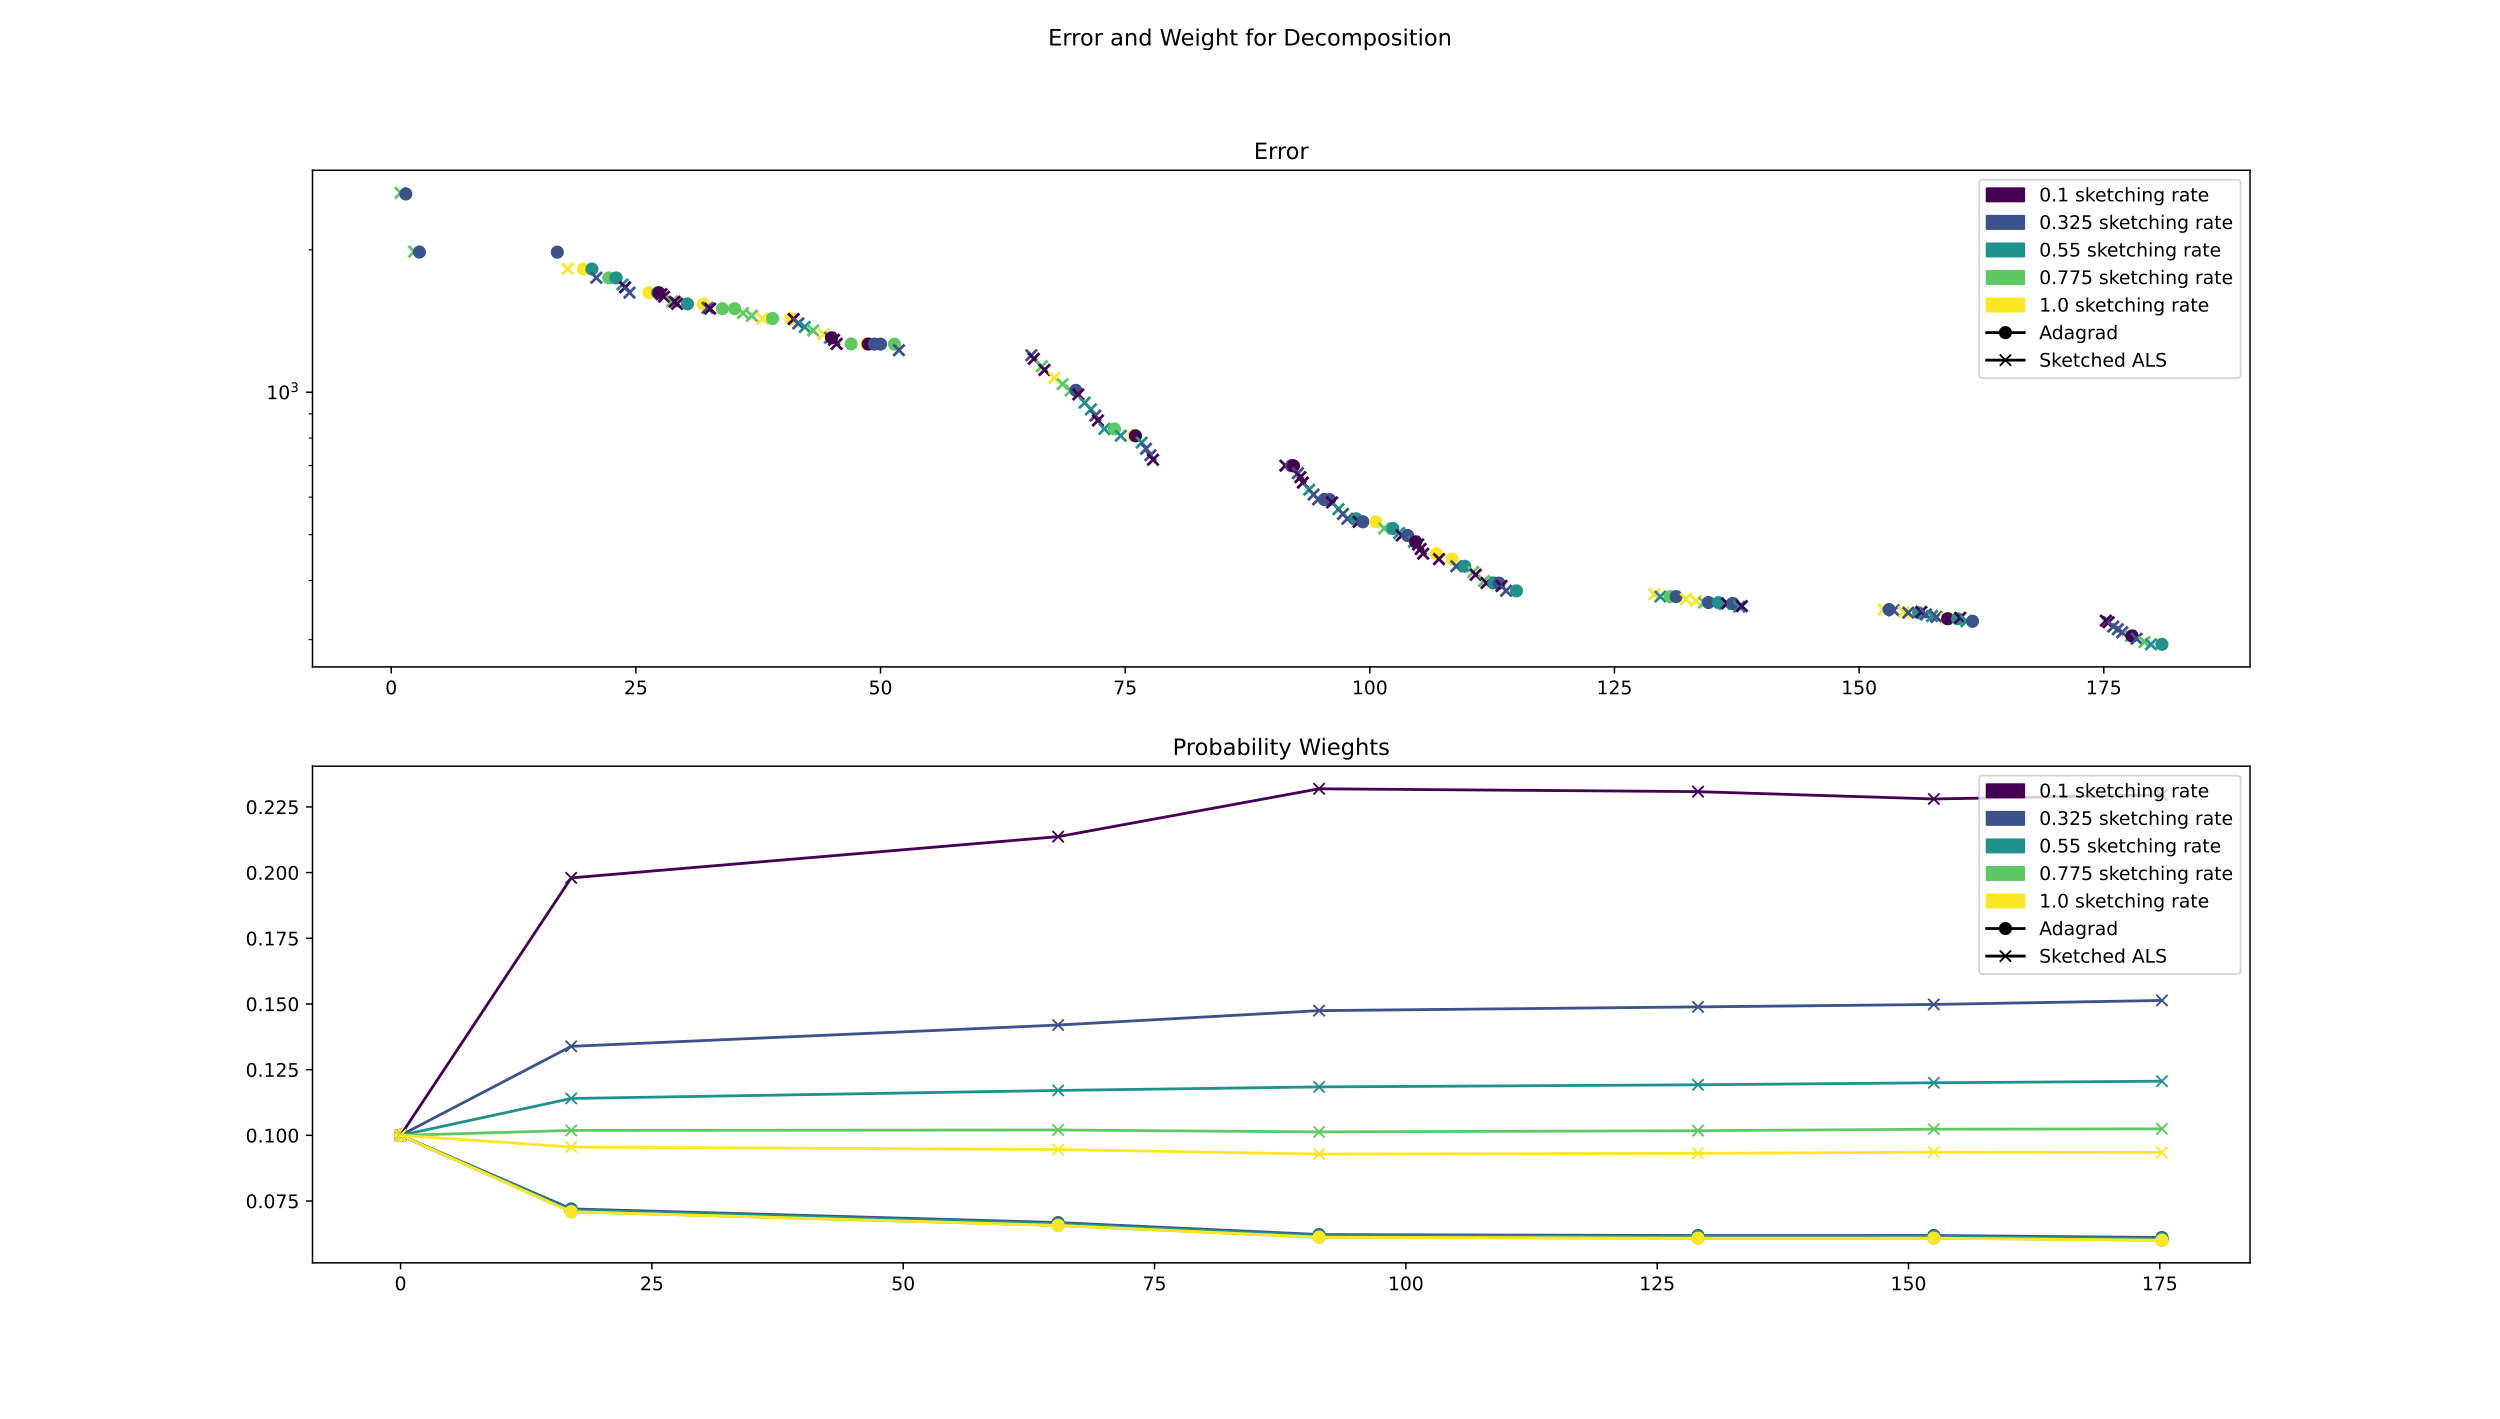 <?xml version="1.0" encoding="utf-8" standalone="no"?>
<!DOCTYPE svg PUBLIC "-//W3C//DTD SVG 1.1//EN"
  "http://www.w3.org/Graphics/SVG/1.1/DTD/svg11.dtd">
<!-- Created with matplotlib (https://matplotlib.org/) -->
<svg height="756pt" version="1.1" viewBox="0 0 1332 756" width="1332pt" xmlns="http://www.w3.org/2000/svg" xmlns:xlink="http://www.w3.org/1999/xlink">
 <defs>
  <style type="text/css">
*{stroke-linecap:butt;stroke-linejoin:round;}
  </style>
 </defs>
 <g id="figure_1">
  <g id="patch_1">
   <path d="M 0 756 
L 1332 756 
L 1332 0 
L 0 0 
z
" style="fill:#ffffff;"/>
  </g>
  <g id="axes_1">
   <g id="patch_2">
    <path d="M 166.5 355.32 
L 1198.8 355.32 
L 1198.8 90.72 
L 166.5 90.72 
z
" style="fill:#ffffff;"/>
   </g>
   <g id="PathCollection_1">
    <defs>
     <path d="M -3 3 
L 3 -3 
M -3 -3 
L 3 3 
" id="mb5f603f250" style="stroke:#5ec962;stroke-width:1.5;"/>
    </defs>
    <g clip-path="url(#p271d916e81)">
     <use style="fill:#5ec962;stroke:#5ec962;stroke-width:1.5;" x="213.423" xlink:href="#mb5f603f250" y="102.747"/>
    </g>
   </g>
   <g id="PathCollection_2">
    <defs>
     <path d="M 0 3 
C 0.796 3 1.559 2.684 2.121 2.121 
C 2.684 1.559 3 0.796 3 0 
C 3 -0.796 2.684 -1.559 2.121 -2.121 
C 1.559 -2.684 0.796 -3 0 -3 
C -0.796 -3 -1.559 -2.684 -2.121 -2.121 
C -2.684 -1.559 -3 -0.796 -3 0 
C -3 0.796 -2.684 1.559 -2.121 2.121 
C -1.559 2.684 -0.796 3 0 3 
z
" id="mbbede65c90" style="stroke:#3b528b;"/>
    </defs>
    <g clip-path="url(#p271d916e81)">
     <use style="fill:#3b528b;stroke:#3b528b;" x="216.217" xlink:href="#mbbede65c90" y="103.345"/>
    </g>
   </g>
   <g id="PathCollection_3">
    <g clip-path="url(#p271d916e81)">
     <use style="fill:#5ec962;stroke:#5ec962;stroke-width:1.5;" x="220.665" xlink:href="#mb5f603f250" y="134.071"/>
    </g>
   </g>
   <g id="PathCollection_4">
    <g clip-path="url(#p271d916e81)">
     <use style="fill:#3b528b;stroke:#3b528b;" x="223.449" xlink:href="#mbbede65c90" y="134.32"/>
    </g>
   </g>
   <g id="PathCollection_5">
    <g clip-path="url(#p271d916e81)">
     <use style="fill:#3b528b;stroke:#3b528b;" x="296.937" xlink:href="#mbbede65c90" y="134.353"/>
    </g>
   </g>
   <g id="PathCollection_6">
    <defs>
     <path d="M -3 3 
L 3 -3 
M -3 -3 
L 3 3 
" id="m1a4b8e330d" style="stroke:#fde725;stroke-width:1.5;"/>
    </defs>
    <g clip-path="url(#p271d916e81)">
     <use style="fill:#fde725;stroke:#fde725;stroke-width:1.5;" x="302.453" xlink:href="#m1a4b8e330d" y="143.182"/>
    </g>
   </g>
   <g id="PathCollection_7">
    <defs>
     <path d="M 0 3 
C 0.796 3 1.559 2.684 2.121 2.121 
C 2.684 1.559 3 0.796 3 0 
C 3 -0.796 2.684 -1.559 2.121 -2.121 
C 1.559 -2.684 0.796 -3 0 -3 
C -0.796 -3 -1.559 -2.684 -2.121 -2.121 
C -2.684 -1.559 -3 -0.796 -3 0 
C -3 0.796 -2.684 1.559 -2.121 2.121 
C -1.559 2.684 -0.796 3 0 3 
z
" id="m708b79050d" style="stroke:#fde725;"/>
    </defs>
    <g clip-path="url(#p271d916e81)">
     <use style="fill:#fde725;stroke:#fde725;" x="310.773" xlink:href="#m708b79050d" y="143.323"/>
    </g>
   </g>
   <g id="PathCollection_8">
    <defs>
     <path d="M 0 3 
C 0.796 3 1.559 2.684 2.121 2.121 
C 2.684 1.559 3 0.796 3 0 
C 3 -0.796 2.684 -1.559 2.121 -2.121 
C 1.559 -2.684 0.796 -3 0 -3 
C -0.796 -3 -1.559 -2.684 -2.121 -2.121 
C -2.684 -1.559 -3 -0.796 -3 0 
C -3 0.796 -2.684 1.559 -2.121 2.121 
C -1.559 2.684 -0.796 3 0 3 
z
" id="m32d2b06b42" style="stroke:#21918c;"/>
    </defs>
    <g clip-path="url(#p271d916e81)">
     <use style="fill:#21918c;stroke:#21918c;" x="315.385" xlink:href="#m32d2b06b42" y="143.341"/>
    </g>
   </g>
   <g id="PathCollection_9">
    <defs>
     <path d="M -3 3 
L 3 -3 
M -3 -3 
L 3 3 
" id="mee60e1ba01" style="stroke:#3b528b;stroke-width:1.5;"/>
    </defs>
    <g clip-path="url(#p271d916e81)">
     <use style="fill:#3b528b;stroke:#3b528b;stroke-width:1.5;" x="317.728" xlink:href="#mee60e1ba01" y="147.979"/>
    </g>
   </g>
   <g id="PathCollection_10">
    <defs>
     <path d="M 0 3 
C 0.796 3 1.559 2.684 2.121 2.121 
C 2.684 1.559 3 0.796 3 0 
C 3 -0.796 2.684 -1.559 2.121 -2.121 
C 1.559 -2.684 0.796 -3 0 -3 
C -0.796 -3 -1.559 -2.684 -2.121 -2.121 
C -2.684 -1.559 -3 -0.796 -3 0 
C -3 0.796 -2.684 1.559 -2.121 2.121 
C -1.559 2.684 -0.796 3 0 3 
z
" id="m17f271777c" style="stroke:#5ec962;"/>
    </defs>
    <g clip-path="url(#p271d916e81)">
     <use style="fill:#5ec962;stroke:#5ec962;" x="324.35" xlink:href="#m17f271777c" y="148.075"/>
    </g>
   </g>
   <g id="PathCollection_11">
    <g clip-path="url(#p271d916e81)">
     <use style="fill:#21918c;stroke:#21918c;" x="328.266" xlink:href="#m32d2b06b42" y="148.076"/>
    </g>
   </g>
   <g id="PathCollection_12">
    <defs>
     <path d="M -3 3 
L 3 -3 
M -3 -3 
L 3 3 
" id="m048423cf63" style="stroke:#21918c;stroke-width:1.5;"/>
    </defs>
    <g clip-path="url(#p271d916e81)">
     <use style="fill:#21918c;stroke:#21918c;stroke-width:1.5;" x="331.68" xlink:href="#m048423cf63" y="151.564"/>
    </g>
   </g>
   <g id="PathCollection_13">
    <defs>
     <path d="M -3 3 
L 3 -3 
M -3 -3 
L 3 3 
" id="mdcdacc24ec" style="stroke:#440154;stroke-width:1.5;"/>
    </defs>
    <g clip-path="url(#p271d916e81)">
     <use style="fill:#440154;stroke:#440154;stroke-width:1.5;" x="333.042" xlink:href="#mdcdacc24ec" y="153.087"/>
    </g>
   </g>
   <g id="PathCollection_14">
    <g clip-path="url(#p271d916e81)">
     <use style="fill:#3b528b;stroke:#3b528b;stroke-width:1.5;" x="335.397" xlink:href="#mee60e1ba01" y="155.898"/>
    </g>
   </g>
   <g id="PathCollection_15">
    <g clip-path="url(#p271d916e81)">
     <use style="fill:#fde725;stroke:#fde725;" x="345.796" xlink:href="#m708b79050d" y="155.973"/>
    </g>
   </g>
   <g id="PathCollection_16">
    <g clip-path="url(#p271d916e81)">
     <use style="fill:#21918c;stroke:#21918c;" x="350.407" xlink:href="#m32d2b06b42" y="156.012"/>
    </g>
   </g>
   <g id="PathCollection_17">
    <defs>
     <path d="M 0 3 
C 0.796 3 1.559 2.684 2.121 2.121 
C 2.684 1.559 3 0.796 3 0 
C 3 -0.796 2.684 -1.559 2.121 -2.121 
C 1.559 -2.684 0.796 -3 0 -3 
C -0.796 -3 -1.559 -2.684 -2.121 -2.121 
C -2.684 -1.559 -3 -0.796 -3 0 
C -3 0.796 -2.684 1.559 -2.121 2.121 
C -1.559 2.684 -0.796 3 0 3 
z
" id="me41cacb526" style="stroke:#440154;"/>
    </defs>
    <g clip-path="url(#p271d916e81)">
     <use style="fill:#440154;stroke:#440154;" x="351.104" xlink:href="#me41cacb526" y="156.011"/>
    </g>
   </g>
   <g id="PathCollection_18">
    <g clip-path="url(#p271d916e81)">
     <use style="fill:#440154;stroke:#440154;stroke-width:1.5;" x="352.444" xlink:href="#mdcdacc24ec" y="156.704"/>
    </g>
   </g>
   <g id="PathCollection_19">
    <g clip-path="url(#p271d916e81)">
     <use style="fill:#440154;stroke:#440154;stroke-width:1.5;" x="353.777" xlink:href="#mdcdacc24ec" y="158.091"/>
    </g>
   </g>
   <g id="PathCollection_20">
    <g clip-path="url(#p271d916e81)">
     <use style="fill:#5ec962;stroke:#5ec962;stroke-width:1.5;" x="358.101" xlink:href="#mb5f603f250" y="160.571"/>
    </g>
   </g>
   <g id="PathCollection_21">
    <g clip-path="url(#p271d916e81)">
     <use style="fill:#440154;stroke:#440154;stroke-width:1.5;" x="359.444" xlink:href="#mdcdacc24ec" y="160.748"/>
    </g>
   </g>
   <g id="PathCollection_22">
    <g clip-path="url(#p271d916e81)">
     <use style="fill:#440154;stroke:#440154;stroke-width:1.5;" x="360.778" xlink:href="#mdcdacc24ec" y="161.851"/>
    </g>
   </g>
   <g id="PathCollection_23">
    <g clip-path="url(#p271d916e81)">
     <use style="fill:#21918c;stroke:#21918c;" x="366.271" xlink:href="#m32d2b06b42" y="161.92"/>
    </g>
   </g>
   <g id="PathCollection_24">
    <g clip-path="url(#p271d916e81)">
     <use style="fill:#fde725;stroke:#fde725;" x="374.66" xlink:href="#m708b79050d" y="161.962"/>
    </g>
   </g>
   <g id="PathCollection_25">
    <g clip-path="url(#p271d916e81)">
     <use style="fill:#3b528b;stroke:#3b528b;stroke-width:1.5;" x="376.998" xlink:href="#mee60e1ba01" y="164.033"/>
    </g>
   </g>
   <g id="PathCollection_26">
    <g clip-path="url(#p271d916e81)">
     <use style="fill:#440154;stroke:#440154;stroke-width:1.5;" x="378.349" xlink:href="#mdcdacc24ec" y="164.419"/>
    </g>
   </g>
   <g id="PathCollection_27">
    <g clip-path="url(#p271d916e81)">
     <use style="fill:#5ec962;stroke:#5ec962;" x="384.898" xlink:href="#m17f271777c" y="164.457"/>
    </g>
   </g>
   <g id="PathCollection_28">
    <g clip-path="url(#p271d916e81)">
     <use style="fill:#5ec962;stroke:#5ec962;" x="391.449" xlink:href="#m17f271777c" y="164.466"/>
    </g>
   </g>
   <g id="PathCollection_29">
    <g clip-path="url(#p271d916e81)">
     <use style="fill:#5ec962;stroke:#5ec962;stroke-width:1.5;" x="395.861" xlink:href="#mb5f603f250" y="166.791"/>
    </g>
   </g>
   <g id="PathCollection_30">
    <g clip-path="url(#p271d916e81)">
     <use style="fill:#5ec962;stroke:#5ec962;stroke-width:1.5;" x="400.59" xlink:href="#mb5f603f250" y="168.235"/>
    </g>
   </g>
   <g id="PathCollection_31">
    <g clip-path="url(#p271d916e81)">
     <use style="fill:#fde725;stroke:#fde725;stroke-width:1.5;" x="406.229" xlink:href="#m1a4b8e330d" y="169.701"/>
    </g>
   </g>
   <g id="PathCollection_32">
    <g clip-path="url(#p271d916e81)">
     <use style="fill:#5ec962;stroke:#5ec962;" x="411.617" xlink:href="#m17f271777c" y="169.7"/>
    </g>
   </g>
   <g id="PathCollection_33">
    <g clip-path="url(#p271d916e81)">
     <use style="fill:#fde725;stroke:#fde725;" x="421.47" xlink:href="#m708b79050d" y="169.734"/>
    </g>
   </g>
   <g id="PathCollection_34">
    <g clip-path="url(#p271d916e81)">
     <use style="fill:#440154;stroke:#440154;stroke-width:1.5;" x="422.855" xlink:href="#mdcdacc24ec" y="169.974"/>
    </g>
   </g>
   <g id="PathCollection_35">
    <g clip-path="url(#p271d916e81)">
     <use style="fill:#3b528b;stroke:#3b528b;stroke-width:1.5;" x="425.323" xlink:href="#mee60e1ba01" y="172.31"/>
    </g>
   </g>
   <g id="PathCollection_36">
    <g clip-path="url(#p271d916e81)">
     <use style="fill:#21918c;stroke:#21918c;stroke-width:1.5;" x="428.756" xlink:href="#m048423cf63" y="174.202"/>
    </g>
   </g>
   <g id="PathCollection_37">
    <g clip-path="url(#p271d916e81)">
     <use style="fill:#5ec962;stroke:#5ec962;stroke-width:1.5;" x="433.252" xlink:href="#mb5f603f250" y="176.075"/>
    </g>
   </g>
   <g id="PathCollection_38">
    <g clip-path="url(#p271d916e81)">
     <use style="fill:#fde725;stroke:#fde725;stroke-width:1.5;" x="438.744" xlink:href="#m1a4b8e330d" y="178.03"/>
    </g>
   </g>
   <g id="PathCollection_39">
    <g clip-path="url(#p271d916e81)">
     <use style="fill:#21918c;stroke:#21918c;stroke-width:1.5;" x="442.175" xlink:href="#m048423cf63" y="179.97"/>
    </g>
   </g>
   <g id="PathCollection_40">
    <g clip-path="url(#p271d916e81)">
     <use style="fill:#440154;stroke:#440154;" x="443.033" xlink:href="#me41cacb526" y="179.968"/>
    </g>
   </g>
   <g id="PathCollection_41">
    <g clip-path="url(#p271d916e81)">
     <use style="fill:#440154;stroke:#440154;stroke-width:1.5;" x="444.399" xlink:href="#mdcdacc24ec" y="181.039"/>
    </g>
   </g>
   <g id="PathCollection_42">
    <g clip-path="url(#p271d916e81)">
     <use style="fill:#440154;stroke:#440154;stroke-width:1.5;" x="445.751" xlink:href="#mdcdacc24ec" y="183.227"/>
    </g>
   </g>
   <g id="PathCollection_43">
    <g clip-path="url(#p271d916e81)">
     <use style="fill:#5ec962;stroke:#5ec962;" x="453.462" xlink:href="#m17f271777c" y="183.274"/>
    </g>
   </g>
   <g id="PathCollection_44">
    <g clip-path="url(#p271d916e81)">
     <use style="fill:#fde725;stroke:#fde725;" x="461.76" xlink:href="#m708b79050d" y="183.299"/>
    </g>
   </g>
   <g id="PathCollection_45">
    <g clip-path="url(#p271d916e81)">
     <use style="fill:#440154;stroke:#440154;" x="462.607" xlink:href="#me41cacb526" y="183.3"/>
    </g>
   </g>
   <g id="PathCollection_46">
    <g clip-path="url(#p271d916e81)">
     <use style="fill:#3b528b;stroke:#3b528b;" x="465.888" xlink:href="#mbbede65c90" y="183.326"/>
    </g>
   </g>
   <g id="PathCollection_47">
    <g clip-path="url(#p271d916e81)">
     <use style="fill:#3b528b;stroke:#3b528b;" x="469.174" xlink:href="#mbbede65c90" y="183.348"/>
    </g>
   </g>
   <g id="PathCollection_48">
    <g clip-path="url(#p271d916e81)">
     <use style="fill:#5ec962;stroke:#5ec962;" x="476.558" xlink:href="#m17f271777c" y="183.37"/>
    </g>
   </g>
   <g id="PathCollection_49">
    <g clip-path="url(#p271d916e81)">
     <use style="fill:#3b528b;stroke:#3b528b;stroke-width:1.5;" x="478.954" xlink:href="#mee60e1ba01" y="186.598"/>
    </g>
   </g>
   <g id="PathCollection_50">
    <g clip-path="url(#p271d916e81)">
     <use style="fill:#3b528b;stroke:#3b528b;stroke-width:1.5;" x="549.499" xlink:href="#mee60e1ba01" y="189.283"/>
    </g>
   </g>
   <g id="PathCollection_51">
    <g clip-path="url(#p271d916e81)">
     <use style="fill:#440154;stroke:#440154;stroke-width:1.5;" x="550.829" xlink:href="#mdcdacc24ec" y="191.158"/>
    </g>
   </g>
   <g id="PathCollection_52">
    <g clip-path="url(#p271d916e81)">
     <use style="fill:#5ec962;stroke:#5ec962;stroke-width:1.5;" x="555.127" xlink:href="#mb5f603f250" y="195.114"/>
    </g>
   </g>
   <g id="PathCollection_53">
    <g clip-path="url(#p271d916e81)">
     <use style="fill:#440154;stroke:#440154;stroke-width:1.5;" x="556.475" xlink:href="#mdcdacc24ec" y="197.119"/>
    </g>
   </g>
   <g id="PathCollection_54">
    <g clip-path="url(#p271d916e81)">
     <use style="fill:#fde725;stroke:#fde725;stroke-width:1.5;" x="561.755" xlink:href="#m1a4b8e330d" y="201.341"/>
    </g>
   </g>
   <g id="PathCollection_55">
    <g clip-path="url(#p271d916e81)">
     <use style="fill:#5ec962;stroke:#5ec962;stroke-width:1.5;" x="566.151" xlink:href="#mb5f603f250" y="204.648"/>
    </g>
   </g>
   <g id="PathCollection_56">
    <g clip-path="url(#p271d916e81)">
     <use style="fill:#5ec962;stroke:#5ec962;stroke-width:1.5;" x="570.442" xlink:href="#mb5f603f250" y="207.977"/>
    </g>
   </g>
   <g id="PathCollection_57">
    <g clip-path="url(#p271d916e81)">
     <use style="fill:#3b528b;stroke:#3b528b;" x="573.187" xlink:href="#mbbede65c90" y="207.983"/>
    </g>
   </g>
   <g id="PathCollection_58">
    <g clip-path="url(#p271d916e81)">
     <use style="fill:#440154;stroke:#440154;stroke-width:1.5;" x="574.517" xlink:href="#mdcdacc24ec" y="210.161"/>
    </g>
   </g>
   <g id="PathCollection_59">
    <g clip-path="url(#p271d916e81)">
     <use style="fill:#21918c;stroke:#21918c;stroke-width:1.5;" x="577.879" xlink:href="#m048423cf63" y="214.536"/>
    </g>
   </g>
   <g id="PathCollection_60">
    <g clip-path="url(#p271d916e81)">
     <use style="fill:#21918c;stroke:#21918c;stroke-width:1.5;" x="581.26" xlink:href="#m048423cf63" y="218.103"/>
    </g>
   </g>
   <g id="PathCollection_61">
    <g clip-path="url(#p271d916e81)">
     <use style="fill:#3b528b;stroke:#3b528b;stroke-width:1.5;" x="583.609" xlink:href="#mee60e1ba01" y="221.449"/>
    </g>
   </g>
   <g id="PathCollection_62">
    <g clip-path="url(#p271d916e81)">
     <use style="fill:#440154;stroke:#440154;stroke-width:1.5;" x="584.969" xlink:href="#mdcdacc24ec" y="224.016"/>
    </g>
   </g>
   <g id="PathCollection_63">
    <g clip-path="url(#p271d916e81)">
     <use style="fill:#21918c;stroke:#21918c;stroke-width:1.5;" x="588.397" xlink:href="#m048423cf63" y="228.527"/>
    </g>
   </g>
   <g id="PathCollection_64">
    <g clip-path="url(#p271d916e81)">
     <use style="fill:#5ec962;stroke:#5ec962;" x="593.804" xlink:href="#m17f271777c" y="228.528"/>
    </g>
   </g>
   <g id="PathCollection_65">
    <g clip-path="url(#p271d916e81)">
     <use style="fill:#21918c;stroke:#21918c;stroke-width:1.5;" x="597.119" xlink:href="#m048423cf63" y="232.191"/>
    </g>
   </g>
   <g id="PathCollection_66">
    <g clip-path="url(#p271d916e81)">
     <use style="fill:#fde725;stroke:#fde725;" x="604.137" xlink:href="#m708b79050d" y="232.192"/>
    </g>
   </g>
   <g id="PathCollection_67">
    <g clip-path="url(#p271d916e81)">
     <use style="fill:#440154;stroke:#440154;" x="604.979" xlink:href="#me41cacb526" y="232.188"/>
    </g>
   </g>
   <g id="PathCollection_68">
    <g clip-path="url(#p271d916e81)">
     <use style="fill:#21918c;stroke:#21918c;stroke-width:1.5;" x="608.28" xlink:href="#m048423cf63" y="235.787"/>
    </g>
   </g>
   <g id="PathCollection_69">
    <g clip-path="url(#p271d916e81)">
     <use style="fill:#3b528b;stroke:#3b528b;stroke-width:1.5;" x="610.619" xlink:href="#mee60e1ba01" y="239.114"/>
    </g>
   </g>
   <g id="PathCollection_70">
    <g clip-path="url(#p271d916e81)">
     <use style="fill:#3b528b;stroke:#3b528b;stroke-width:1.5;" x="612.957" xlink:href="#mee60e1ba01" y="242.575"/>
    </g>
   </g>
   <g id="PathCollection_71">
    <g clip-path="url(#p271d916e81)">
     <use style="fill:#440154;stroke:#440154;stroke-width:1.5;" x="614.304" xlink:href="#mdcdacc24ec" y="244.956"/>
    </g>
   </g>
   <g id="PathCollection_72">
    <g clip-path="url(#p271d916e81)">
     <use style="fill:#440154;stroke:#440154;stroke-width:1.5;" x="684.835" xlink:href="#mdcdacc24ec" y="248.086"/>
    </g>
   </g>
   <g id="PathCollection_73">
    <g clip-path="url(#p271d916e81)">
     <use style="fill:#3b528b;stroke:#3b528b;" x="688.138" xlink:href="#mbbede65c90" y="248.155"/>
    </g>
   </g>
   <g id="PathCollection_74">
    <g clip-path="url(#p271d916e81)">
     <use style="fill:#440154;stroke:#440154;" x="689.158" xlink:href="#me41cacb526" y="248.182"/>
    </g>
   </g>
   <g id="PathCollection_75">
    <g clip-path="url(#p271d916e81)">
     <use style="fill:#3b528b;stroke:#3b528b;stroke-width:1.5;" x="691.518" xlink:href="#mee60e1ba01" y="252.124"/>
    </g>
   </g>
   <g id="PathCollection_76">
    <g clip-path="url(#p271d916e81)">
     <use style="fill:#440154;stroke:#440154;stroke-width:1.5;" x="692.85" xlink:href="#mdcdacc24ec" y="254.211"/>
    </g>
   </g>
   <g id="PathCollection_77">
    <g clip-path="url(#p271d916e81)">
     <use style="fill:#440154;stroke:#440154;stroke-width:1.5;" x="694.176" xlink:href="#mdcdacc24ec" y="257.099"/>
    </g>
   </g>
   <g id="PathCollection_78">
    <g clip-path="url(#p271d916e81)">
     <use style="fill:#21918c;stroke:#21918c;stroke-width:1.5;" x="697.527" xlink:href="#m048423cf63" y="260.906"/>
    </g>
   </g>
   <g id="PathCollection_79">
    <g clip-path="url(#p271d916e81)">
     <use style="fill:#3b528b;stroke:#3b528b;stroke-width:1.5;" x="699.869" xlink:href="#mee60e1ba01" y="263.502"/>
    </g>
   </g>
   <g id="PathCollection_80">
    <g clip-path="url(#p271d916e81)">
     <use style="fill:#3b528b;stroke:#3b528b;stroke-width:1.5;" x="702.281" xlink:href="#mee60e1ba01" y="266.092"/>
    </g>
   </g>
   <g id="PathCollection_81">
    <g clip-path="url(#p271d916e81)">
     <use style="fill:#3b528b;stroke:#3b528b;" x="705.565" xlink:href="#mbbede65c90" y="266.137"/>
    </g>
   </g>
   <g id="PathCollection_82">
    <g clip-path="url(#p271d916e81)">
     <use style="fill:#3b528b;stroke:#3b528b;" x="708.374" xlink:href="#mbbede65c90" y="266.151"/>
    </g>
   </g>
   <g id="PathCollection_83">
    <g clip-path="url(#p271d916e81)">
     <use style="fill:#440154;stroke:#440154;stroke-width:1.5;" x="709.719" xlink:href="#mdcdacc24ec" y="267.674"/>
    </g>
   </g>
   <g id="PathCollection_84">
    <g clip-path="url(#p271d916e81)">
     <use style="fill:#21918c;stroke:#21918c;stroke-width:1.5;" x="713.13" xlink:href="#m048423cf63" y="271.271"/>
    </g>
   </g>
   <g id="PathCollection_85">
    <g clip-path="url(#p271d916e81)">
     <use style="fill:#3b528b;stroke:#3b528b;stroke-width:1.5;" x="715.512" xlink:href="#mee60e1ba01" y="273.831"/>
    </g>
   </g>
   <g id="PathCollection_86">
    <g clip-path="url(#p271d916e81)">
     <use style="fill:#3b528b;stroke:#3b528b;stroke-width:1.5;" x="717.887" xlink:href="#mee60e1ba01" y="276.389"/>
    </g>
   </g>
   <g id="PathCollection_87">
    <g clip-path="url(#p271d916e81)">
     <use style="fill:#21918c;stroke:#21918c;" x="722.536" xlink:href="#m32d2b06b42" y="276.408"/>
    </g>
   </g>
   <g id="PathCollection_88">
    <g clip-path="url(#p271d916e81)">
     <use style="fill:#440154;stroke:#440154;stroke-width:1.5;" x="723.853" xlink:href="#mdcdacc24ec" y="278.011"/>
    </g>
   </g>
   <g id="PathCollection_89">
    <g clip-path="url(#p271d916e81)">
     <use style="fill:#3b528b;stroke:#3b528b;" x="726.135" xlink:href="#mbbede65c90" y="278.019"/>
    </g>
   </g>
   <g id="PathCollection_90">
    <g clip-path="url(#p271d916e81)">
     <use style="fill:#fde725;stroke:#fde725;" x="733.076" xlink:href="#m708b79050d" y="278.024"/>
    </g>
   </g>
   <g id="PathCollection_91">
    <g clip-path="url(#p271d916e81)">
     <use style="fill:#5ec962;stroke:#5ec962;stroke-width:1.5;" x="737.442" xlink:href="#mb5f603f250" y="281.554"/>
    </g>
   </g>
   <g id="PathCollection_92">
    <g clip-path="url(#p271d916e81)">
     <use style="fill:#21918c;stroke:#21918c;" x="742.108" xlink:href="#m32d2b06b42" y="281.566"/>
    </g>
   </g>
   <g id="PathCollection_93">
    <g clip-path="url(#p271d916e81)">
     <use style="fill:#21918c;stroke:#21918c;stroke-width:1.5;" x="745.45" xlink:href="#m048423cf63" y="283.988"/>
    </g>
   </g>
   <g id="PathCollection_94">
    <g clip-path="url(#p271d916e81)">
     <use style="fill:#440154;stroke:#440154;stroke-width:1.5;" x="746.839" xlink:href="#mdcdacc24ec" y="285.278"/>
    </g>
   </g>
   <g id="PathCollection_95">
    <g clip-path="url(#p271d916e81)">
     <use style="fill:#3b528b;stroke:#3b528b;" x="750.017" xlink:href="#mbbede65c90" y="285.333"/>
    </g>
   </g>
   <g id="PathCollection_96">
    <g clip-path="url(#p271d916e81)">
     <use style="fill:#21918c;stroke:#21918c;stroke-width:1.5;" x="753.391" xlink:href="#m048423cf63" y="288.659"/>
    </g>
   </g>
   <g id="PathCollection_97">
    <g clip-path="url(#p271d916e81)">
     <use style="fill:#440154;stroke:#440154;" x="754.24" xlink:href="#me41cacb526" y="288.671"/>
    </g>
   </g>
   <g id="PathCollection_98">
    <g clip-path="url(#p271d916e81)">
     <use style="fill:#440154;stroke:#440154;stroke-width:1.5;" x="755.588" xlink:href="#mdcdacc24ec" y="290.081"/>
    </g>
   </g>
   <g id="PathCollection_99">
    <g clip-path="url(#p271d916e81)">
     <use style="fill:#440154;stroke:#440154;stroke-width:1.5;" x="756.922" xlink:href="#mdcdacc24ec" y="292.477"/>
    </g>
   </g>
   <g id="PathCollection_100">
    <g clip-path="url(#p271d916e81)">
     <use style="fill:#440154;stroke:#440154;stroke-width:1.5;" x="758.271" xlink:href="#mdcdacc24ec" y="294.985"/>
    </g>
   </g>
   <g id="PathCollection_101">
    <g clip-path="url(#p271d916e81)">
     <use style="fill:#fde725;stroke:#fde725;" x="765.254" xlink:href="#m708b79050d" y="294.993"/>
    </g>
   </g>
   <g id="PathCollection_102">
    <g clip-path="url(#p271d916e81)">
     <use style="fill:#440154;stroke:#440154;stroke-width:1.5;" x="766.707" xlink:href="#mdcdacc24ec" y="297.898"/>
    </g>
   </g>
   <g id="PathCollection_103">
    <g clip-path="url(#p271d916e81)">
     <use style="fill:#fde725;stroke:#fde725;" x="773.612" xlink:href="#m708b79050d" y="297.906"/>
    </g>
   </g>
   <g id="PathCollection_104">
    <g clip-path="url(#p271d916e81)">
     <use style="fill:#3b528b;stroke:#3b528b;stroke-width:1.5;" x="775.888" xlink:href="#mee60e1ba01" y="301.694"/>
    </g>
   </g>
   <g id="PathCollection_105">
    <g clip-path="url(#p271d916e81)">
     <use style="fill:#21918c;stroke:#21918c;" x="780.464" xlink:href="#m32d2b06b42" y="301.71"/>
    </g>
   </g>
   <g id="PathCollection_106">
    <g clip-path="url(#p271d916e81)">
     <use style="fill:#5ec962;stroke:#5ec962;stroke-width:1.5;" x="784.916" xlink:href="#mb5f603f250" y="304.738"/>
    </g>
   </g>
   <g id="PathCollection_107">
    <g clip-path="url(#p271d916e81)">
     <use style="fill:#440154;stroke:#440154;stroke-width:1.5;" x="786.23" xlink:href="#mdcdacc24ec" y="306.2"/>
    </g>
   </g>
   <g id="PathCollection_108">
    <g clip-path="url(#p271d916e81)">
     <use style="fill:#5ec962;stroke:#5ec962;stroke-width:1.5;" x="790.657" xlink:href="#mb5f603f250" y="309.557"/>
    </g>
   </g>
   <g id="PathCollection_109">
    <g clip-path="url(#p271d916e81)">
     <use style="fill:#440154;stroke:#440154;stroke-width:1.5;" x="792.034" xlink:href="#mdcdacc24ec" y="310.602"/>
    </g>
   </g>
   <g id="PathCollection_110">
    <g clip-path="url(#p271d916e81)">
     <use style="fill:#21918c;stroke:#21918c;" x="795.882" xlink:href="#m32d2b06b42" y="310.611"/>
    </g>
   </g>
   <g id="PathCollection_111">
    <g clip-path="url(#p271d916e81)">
     <use style="fill:#3b528b;stroke:#3b528b;" x="798.672" xlink:href="#mbbede65c90" y="310.667"/>
    </g>
   </g>
   <g id="PathCollection_112">
    <g clip-path="url(#p271d916e81)">
     <use style="fill:#440154;stroke:#440154;stroke-width:1.5;" x="800.016" xlink:href="#mdcdacc24ec" y="312.195"/>
    </g>
   </g>
   <g id="PathCollection_113">
    <g clip-path="url(#p271d916e81)">
     <use style="fill:#3b528b;stroke:#3b528b;stroke-width:1.5;" x="802.427" xlink:href="#mee60e1ba01" y="314.766"/>
    </g>
   </g>
   <g id="PathCollection_114">
    <g clip-path="url(#p271d916e81)">
     <use style="fill:#21918c;stroke:#21918c;" x="807.965" xlink:href="#m32d2b06b42" y="314.807"/>
    </g>
   </g>
   <g id="PathCollection_115">
    <g clip-path="url(#p271d916e81)">
     <use style="fill:#fde725;stroke:#fde725;stroke-width:1.5;" x="881.366" xlink:href="#m1a4b8e330d" y="316.61"/>
    </g>
   </g>
   <g id="PathCollection_116">
    <g clip-path="url(#p271d916e81)">
     <use style="fill:#21918c;stroke:#21918c;stroke-width:1.5;" x="884.622" xlink:href="#m048423cf63" y="317.836"/>
    </g>
   </g>
   <g id="PathCollection_117">
    <g clip-path="url(#p271d916e81)">
     <use style="fill:#5ec962;stroke:#5ec962;" x="889.941" xlink:href="#m17f271777c" y="317.836"/>
    </g>
   </g>
   <g id="PathCollection_118">
    <g clip-path="url(#p271d916e81)">
     <use style="fill:#3b528b;stroke:#3b528b;" x="893.063" xlink:href="#mbbede65c90" y="317.867"/>
    </g>
   </g>
   <g id="PathCollection_119">
    <g clip-path="url(#p271d916e81)">
     <use style="fill:#fde725;stroke:#fde725;stroke-width:1.5;" x="898.288" xlink:href="#m1a4b8e330d" y="319.075"/>
    </g>
   </g>
   <g id="PathCollection_120">
    <g clip-path="url(#p271d916e81)">
     <use style="fill:#fde725;stroke:#fde725;stroke-width:1.5;" x="903.575" xlink:href="#m1a4b8e330d" y="320.117"/>
    </g>
   </g>
   <g id="PathCollection_121">
    <g clip-path="url(#p271d916e81)">
     <use style="fill:#5ec962;stroke:#5ec962;stroke-width:1.5;" x="907.927" xlink:href="#mb5f603f250" y="321.03"/>
    </g>
   </g>
   <g id="PathCollection_122">
    <g clip-path="url(#p271d916e81)">
     <use style="fill:#3b528b;stroke:#3b528b;" x="910.246" xlink:href="#mbbede65c90" y="321.03"/>
    </g>
   </g>
   <g id="PathCollection_123">
    <g clip-path="url(#p271d916e81)">
     <use style="fill:#21918c;stroke:#21918c;" x="915.569" xlink:href="#m32d2b06b42" y="321.062"/>
    </g>
   </g>
   <g id="PathCollection_124">
    <g clip-path="url(#p271d916e81)">
     <use style="fill:#21918c;stroke:#21918c;stroke-width:1.5;" x="918.861" xlink:href="#m048423cf63" y="321.813"/>
    </g>
   </g>
   <g id="PathCollection_125">
    <g clip-path="url(#p271d916e81)">
     <use style="fill:#440154;stroke:#440154;stroke-width:1.5;" x="920.201" xlink:href="#mdcdacc24ec" y="321.497"/>
    </g>
   </g>
   <g id="PathCollection_126">
    <g clip-path="url(#p271d916e81)">
     <use style="fill:#3b528b;stroke:#3b528b;" x="923.347" xlink:href="#mbbede65c90" y="321.575"/>
    </g>
   </g>
   <g id="PathCollection_127">
    <g clip-path="url(#p271d916e81)">
     <use style="fill:#21918c;stroke:#21918c;stroke-width:1.5;" x="926.689" xlink:href="#m048423cf63" y="323.248"/>
    </g>
   </g>
   <g id="PathCollection_128">
    <g clip-path="url(#p271d916e81)">
     <use style="fill:#440154;stroke:#440154;stroke-width:1.5;" x="928.07" xlink:href="#mdcdacc24ec" y="322.933"/>
    </g>
   </g>
   <g id="PathCollection_129">
    <g clip-path="url(#p271d916e81)">
     <use style="fill:#fde725;stroke:#fde725;stroke-width:1.5;" x="1003.679" xlink:href="#m1a4b8e330d" y="324.767"/>
    </g>
   </g>
   <g id="PathCollection_130">
    <g clip-path="url(#p271d916e81)">
     <use style="fill:#3b528b;stroke:#3b528b;" x="1006.479" xlink:href="#mbbede65c90" y="324.768"/>
    </g>
   </g>
   <g id="PathCollection_131">
    <g clip-path="url(#p271d916e81)">
     <use style="fill:#3b528b;stroke:#3b528b;stroke-width:1.5;" x="1008.965" xlink:href="#mee60e1ba01" y="325.243"/>
    </g>
   </g>
   <g id="PathCollection_132">
    <g clip-path="url(#p271d916e81)">
     <use style="fill:#fde725;stroke:#fde725;stroke-width:1.5;" x="1014.375" xlink:href="#m1a4b8e330d" y="326.109"/>
    </g>
   </g>
   <g id="PathCollection_133">
    <g clip-path="url(#p271d916e81)">
     <use style="fill:#3b528b;stroke:#3b528b;stroke-width:1.5;" x="1016.739" xlink:href="#mee60e1ba01" y="326.428"/>
    </g>
   </g>
   <g id="PathCollection_134">
    <g clip-path="url(#p271d916e81)">
     <use style="fill:#21918c;stroke:#21918c;" x="1022.285" xlink:href="#m32d2b06b42" y="326.468"/>
    </g>
   </g>
   <g id="PathCollection_135">
    <g clip-path="url(#p271d916e81)">
     <use style="fill:#440154;stroke:#440154;stroke-width:1.5;" x="1023.684" xlink:href="#mdcdacc24ec" y="326.043"/>
    </g>
   </g>
   <g id="PathCollection_136">
    <g clip-path="url(#p271d916e81)">
     <use style="fill:#3b528b;stroke:#3b528b;stroke-width:1.5;" x="1026.085" xlink:href="#mee60e1ba01" y="327.378"/>
    </g>
   </g>
   <g id="PathCollection_137">
    <g clip-path="url(#p271d916e81)">
     <use style="fill:#21918c;stroke:#21918c;stroke-width:1.5;" x="1029.407" xlink:href="#m048423cf63" y="328.231"/>
    </g>
   </g>
   <g id="PathCollection_138">
    <g clip-path="url(#p271d916e81)">
     <use style="fill:#3b528b;stroke:#3b528b;stroke-width:1.5;" x="1031.739" xlink:href="#mee60e1ba01" y="328.723"/>
    </g>
   </g>
   <g id="PathCollection_139">
    <g clip-path="url(#p271d916e81)">
     <use style="fill:#fde725;stroke:#fde725;stroke-width:1.5;" x="1036.993" xlink:href="#m1a4b8e330d" y="329.663"/>
    </g>
   </g>
   <g id="PathCollection_140">
    <g clip-path="url(#p271d916e81)">
     <use style="fill:#440154;stroke:#440154;" x="1037.704" xlink:href="#me41cacb526" y="329.662"/>
    </g>
   </g>
   <g id="PathCollection_141">
    <g clip-path="url(#p271d916e81)">
     <use style="fill:#21918c;stroke:#21918c;" x="1043.018" xlink:href="#m32d2b06b42" y="329.694"/>
    </g>
   </g>
   <g id="PathCollection_142">
    <g clip-path="url(#p271d916e81)">
     <use style="fill:#440154;stroke:#440154;stroke-width:1.5;" x="1044.387" xlink:href="#mdcdacc24ec" y="329.168"/>
    </g>
   </g>
   <g id="PathCollection_143">
    <g clip-path="url(#p271d916e81)">
     <use style="fill:#21918c;stroke:#21918c;stroke-width:1.5;" x="1047.669" xlink:href="#m048423cf63" y="330.968"/>
    </g>
   </g>
   <g id="PathCollection_144">
    <g clip-path="url(#p271d916e81)">
     <use style="fill:#3b528b;stroke:#3b528b;" x="1050.956" xlink:href="#mbbede65c90" y="330.992"/>
    </g>
   </g>
   <g id="PathCollection_145">
    <g clip-path="url(#p271d916e81)">
     <use style="fill:#440154;stroke:#440154;stroke-width:1.5;" x="1121.989" xlink:href="#mdcdacc24ec" y="330.702"/>
    </g>
   </g>
   <g id="PathCollection_146">
    <g clip-path="url(#p271d916e81)">
     <use style="fill:#440154;stroke:#440154;stroke-width:1.5;" x="1123.421" xlink:href="#mdcdacc24ec" y="331.518"/>
    </g>
   </g>
   <g id="PathCollection_147">
    <g clip-path="url(#p271d916e81)">
     <use style="fill:#3b528b;stroke:#3b528b;stroke-width:1.5;" x="1125.949" xlink:href="#mee60e1ba01" y="333.804"/>
    </g>
   </g>
   <g id="PathCollection_148">
    <g clip-path="url(#p271d916e81)">
     <use style="fill:#3b528b;stroke:#3b528b;stroke-width:1.5;" x="1128.367" xlink:href="#mee60e1ba01" y="335.265"/>
    </g>
   </g>
   <g id="PathCollection_149">
    <g clip-path="url(#p271d916e81)">
     <use style="fill:#3b528b;stroke:#3b528b;stroke-width:1.5;" x="1130.743" xlink:href="#mee60e1ba01" y="336.867"/>
    </g>
   </g>
   <g id="PathCollection_150">
    <g clip-path="url(#p271d916e81)">
     <use style="fill:#5ec962;stroke:#5ec962;stroke-width:1.5;" x="1135.243" xlink:href="#mb5f603f250" y="338.826"/>
    </g>
   </g>
   <g id="PathCollection_151">
    <g clip-path="url(#p271d916e81)">
     <use style="fill:#440154;stroke:#440154;" x="1135.938" xlink:href="#me41cacb526" y="338.825"/>
    </g>
   </g>
   <g id="PathCollection_152">
    <g clip-path="url(#p271d916e81)">
     <use style="fill:#3b528b;stroke:#3b528b;stroke-width:1.5;" x="1138.361" xlink:href="#mee60e1ba01" y="340.301"/>
    </g>
   </g>
   <g id="PathCollection_153">
    <g clip-path="url(#p271d916e81)">
     <use style="fill:#5ec962;stroke:#5ec962;stroke-width:1.5;" x="1142.611" xlink:href="#mb5f603f250" y="342.09"/>
    </g>
   </g>
   <g id="PathCollection_154">
    <g clip-path="url(#p271d916e81)">
     <use style="fill:#21918c;stroke:#21918c;stroke-width:1.5;" x="1146.003" xlink:href="#m048423cf63" y="343.276"/>
    </g>
   </g>
   <g id="PathCollection_155">
    <g clip-path="url(#p271d916e81)">
     <use style="fill:#21918c;stroke:#21918c;" x="1151.877" xlink:href="#m32d2b06b42" y="343.293"/>
    </g>
   </g>
   <g id="matplotlib.axis_1">
    <g id="xtick_1">
     <g id="line2d_1">
      <defs>
       <path d="M 0 0 
L 0 3.5 
" id="m5aac20580d" style="stroke:#000000;stroke-width:0.8;"/>
      </defs>
      <g>
       <use style="stroke:#000000;stroke-width:0.8;" x="208.438" xlink:href="#m5aac20580d" y="355.32"/>
      </g>
     </g>
     <g id="text_1">
      <!-- 0 -->
      <defs>
       <path d="M 31.781 66.406 
Q 24.172 66.406 20.328 58.906 
Q 16.5 51.422 16.5 36.375 
Q 16.5 21.391 20.328 13.891 
Q 24.172 6.391 31.781 6.391 
Q 39.453 6.391 43.281 13.891 
Q 47.125 21.391 47.125 36.375 
Q 47.125 51.422 43.281 58.906 
Q 39.453 66.406 31.781 66.406 
z
M 31.781 74.219 
Q 44.047 74.219 50.516 64.516 
Q 56.984 54.828 56.984 36.375 
Q 56.984 17.969 50.516 8.266 
Q 44.047 -1.422 31.781 -1.422 
Q 19.531 -1.422 13.062 8.266 
Q 6.594 17.969 6.594 36.375 
Q 6.594 54.828 13.062 64.516 
Q 19.531 74.219 31.781 74.219 
z
" id="DejaVuSans-48"/>
      </defs>
      <g transform="translate(205.257 369.918)scale(0.1 -0.1)">
       <use xlink:href="#DejaVuSans-48"/>
      </g>
     </g>
    </g>
    <g id="xtick_2">
     <g id="line2d_2">
      <g>
       <use style="stroke:#000000;stroke-width:0.8;" x="338.788" xlink:href="#m5aac20580d" y="355.32"/>
      </g>
     </g>
     <g id="text_2">
      <!-- 25 -->
      <defs>
       <path d="M 19.188 8.297 
L 53.609 8.297 
L 53.609 0 
L 7.328 0 
L 7.328 8.297 
Q 12.938 14.109 22.625 23.891 
Q 32.328 33.688 34.812 36.531 
Q 39.547 41.844 41.422 45.531 
Q 43.312 49.219 43.312 52.781 
Q 43.312 58.594 39.234 62.25 
Q 35.156 65.922 28.609 65.922 
Q 23.969 65.922 18.812 64.312 
Q 13.672 62.703 7.812 59.422 
L 7.812 69.391 
Q 13.766 71.781 18.938 73 
Q 24.125 74.219 28.422 74.219 
Q 39.75 74.219 46.484 68.547 
Q 53.219 62.891 53.219 53.422 
Q 53.219 48.922 51.531 44.891 
Q 49.859 40.875 45.406 35.406 
Q 44.188 33.984 37.641 27.219 
Q 31.109 20.453 19.188 8.297 
z
" id="DejaVuSans-50"/>
       <path d="M 10.797 72.906 
L 49.516 72.906 
L 49.516 64.594 
L 19.828 64.594 
L 19.828 46.734 
Q 21.969 47.469 24.109 47.828 
Q 26.266 48.188 28.422 48.188 
Q 40.625 48.188 47.75 41.5 
Q 54.891 34.812 54.891 23.391 
Q 54.891 11.625 47.562 5.094 
Q 40.234 -1.422 26.906 -1.422 
Q 22.312 -1.422 17.547 -0.641 
Q 12.797 0.141 7.719 1.703 
L 7.719 11.625 
Q 12.109 9.234 16.797 8.062 
Q 21.484 6.891 26.703 6.891 
Q 35.156 6.891 40.078 11.328 
Q 45.016 15.766 45.016 23.391 
Q 45.016 31 40.078 35.438 
Q 35.156 39.891 26.703 39.891 
Q 22.75 39.891 18.812 39.016 
Q 14.891 38.141 10.797 36.281 
z
" id="DejaVuSans-53"/>
      </defs>
      <g transform="translate(332.426 369.918)scale(0.1 -0.1)">
       <use xlink:href="#DejaVuSans-50"/>
       <use x="63.623" xlink:href="#DejaVuSans-53"/>
      </g>
     </g>
    </g>
    <g id="xtick_3">
     <g id="line2d_3">
      <g>
       <use style="stroke:#000000;stroke-width:0.8;" x="469.139" xlink:href="#m5aac20580d" y="355.32"/>
      </g>
     </g>
     <g id="text_3">
      <!-- 50 -->
      <g transform="translate(462.776 369.918)scale(0.1 -0.1)">
       <use xlink:href="#DejaVuSans-53"/>
       <use x="63.623" xlink:href="#DejaVuSans-48"/>
      </g>
     </g>
    </g>
    <g id="xtick_4">
     <g id="line2d_4">
      <g>
       <use style="stroke:#000000;stroke-width:0.8;" x="599.489" xlink:href="#m5aac20580d" y="355.32"/>
      </g>
     </g>
     <g id="text_4">
      <!-- 75 -->
      <defs>
       <path d="M 8.203 72.906 
L 55.078 72.906 
L 55.078 68.703 
L 28.609 0 
L 18.312 0 
L 43.219 64.594 
L 8.203 64.594 
z
" id="DejaVuSans-55"/>
      </defs>
      <g transform="translate(593.127 369.918)scale(0.1 -0.1)">
       <use xlink:href="#DejaVuSans-55"/>
       <use x="63.623" xlink:href="#DejaVuSans-53"/>
      </g>
     </g>
    </g>
    <g id="xtick_5">
     <g id="line2d_5">
      <g>
       <use style="stroke:#000000;stroke-width:0.8;" x="729.839" xlink:href="#m5aac20580d" y="355.32"/>
      </g>
     </g>
     <g id="text_5">
      <!-- 100 -->
      <defs>
       <path d="M 12.406 8.297 
L 28.516 8.297 
L 28.516 63.922 
L 10.984 60.406 
L 10.984 69.391 
L 28.422 72.906 
L 38.281 72.906 
L 38.281 8.297 
L 54.391 8.297 
L 54.391 0 
L 12.406 0 
z
" id="DejaVuSans-49"/>
      </defs>
      <g transform="translate(720.296 369.918)scale(0.1 -0.1)">
       <use xlink:href="#DejaVuSans-49"/>
       <use x="63.623" xlink:href="#DejaVuSans-48"/>
       <use x="127.246" xlink:href="#DejaVuSans-48"/>
      </g>
     </g>
    </g>
    <g id="xtick_6">
     <g id="line2d_6">
      <g>
       <use style="stroke:#000000;stroke-width:0.8;" x="860.19" xlink:href="#m5aac20580d" y="355.32"/>
      </g>
     </g>
     <g id="text_6">
      <!-- 125 -->
      <g transform="translate(850.646 369.918)scale(0.1 -0.1)">
       <use xlink:href="#DejaVuSans-49"/>
       <use x="63.623" xlink:href="#DejaVuSans-50"/>
       <use x="127.246" xlink:href="#DejaVuSans-53"/>
      </g>
     </g>
    </g>
    <g id="xtick_7">
     <g id="line2d_7">
      <g>
       <use style="stroke:#000000;stroke-width:0.8;" x="990.54" xlink:href="#m5aac20580d" y="355.32"/>
      </g>
     </g>
     <g id="text_7">
      <!-- 150 -->
      <g transform="translate(980.996 369.918)scale(0.1 -0.1)">
       <use xlink:href="#DejaVuSans-49"/>
       <use x="63.623" xlink:href="#DejaVuSans-53"/>
       <use x="127.246" xlink:href="#DejaVuSans-48"/>
      </g>
     </g>
    </g>
    <g id="xtick_8">
     <g id="line2d_8">
      <g>
       <use style="stroke:#000000;stroke-width:0.8;" x="1120.891" xlink:href="#m5aac20580d" y="355.32"/>
      </g>
     </g>
     <g id="text_8">
      <!-- 175 -->
      <g transform="translate(1111.347 369.918)scale(0.1 -0.1)">
       <use xlink:href="#DejaVuSans-49"/>
       <use x="63.623" xlink:href="#DejaVuSans-55"/>
       <use x="127.246" xlink:href="#DejaVuSans-53"/>
      </g>
     </g>
    </g>
   </g>
   <g id="matplotlib.axis_2">
    <g id="ytick_1">
     <g id="line2d_9">
      <defs>
       <path d="M 0 0 
L -3.5 0 
" id="m2a8d95b927" style="stroke:#000000;stroke-width:0.8;"/>
      </defs>
      <g>
       <use style="stroke:#000000;stroke-width:0.8;" x="166.5" xlink:href="#m2a8d95b927" y="208.969"/>
      </g>
     </g>
     <g id="text_9">
      <!-- $\mathdefault{10^{3}}$ -->
      <defs>
       <path d="M 40.578 39.312 
Q 47.656 37.797 51.625 33 
Q 55.609 28.219 55.609 21.188 
Q 55.609 10.406 48.188 4.484 
Q 40.766 -1.422 27.094 -1.422 
Q 22.516 -1.422 17.656 -0.516 
Q 12.797 0.391 7.625 2.203 
L 7.625 11.719 
Q 11.719 9.328 16.594 8.109 
Q 21.484 6.891 26.812 6.891 
Q 36.078 6.891 40.938 10.547 
Q 45.797 14.203 45.797 21.188 
Q 45.797 27.641 41.281 31.266 
Q 36.766 34.906 28.719 34.906 
L 20.219 34.906 
L 20.219 43.016 
L 29.109 43.016 
Q 36.375 43.016 40.234 45.922 
Q 44.094 48.828 44.094 54.297 
Q 44.094 59.906 40.109 62.906 
Q 36.141 65.922 28.719 65.922 
Q 24.656 65.922 20.016 65.031 
Q 15.375 64.156 9.812 62.312 
L 9.812 71.094 
Q 15.438 72.656 20.344 73.438 
Q 25.25 74.219 29.594 74.219 
Q 40.828 74.219 47.359 69.109 
Q 53.906 64.016 53.906 55.328 
Q 53.906 49.266 50.438 45.094 
Q 46.969 40.922 40.578 39.312 
z
" id="DejaVuSans-51"/>
      </defs>
      <g transform="translate(141.9 212.768)scale(0.1 -0.1)">
       <use transform="translate(0 0.766)" xlink:href="#DejaVuSans-49"/>
       <use transform="translate(63.623 0.766)" xlink:href="#DejaVuSans-48"/>
       <use transform="translate(128.203 39.047)scale(0.7)" xlink:href="#DejaVuSans-51"/>
      </g>
     </g>
    </g>
    <g id="ytick_2">
     <g id="line2d_10">
      <defs>
       <path d="M 0 0 
L -2 0 
" id="m29aefea7b6" style="stroke:#000000;stroke-width:0.6;"/>
      </defs>
      <g>
       <use style="stroke:#000000;stroke-width:0.6;" x="166.5" xlink:href="#m29aefea7b6" y="340.785"/>
      </g>
     </g>
    </g>
    <g id="ytick_3">
     <g id="line2d_11">
      <g>
       <use style="stroke:#000000;stroke-width:0.6;" x="166.5" xlink:href="#m29aefea7b6" y="309.288"/>
      </g>
     </g>
    </g>
    <g id="ytick_4">
     <g id="line2d_12">
      <g>
       <use style="stroke:#000000;stroke-width:0.6;" x="166.5" xlink:href="#m29aefea7b6" y="284.857"/>
      </g>
     </g>
    </g>
    <g id="ytick_5">
     <g id="line2d_13">
      <g>
       <use style="stroke:#000000;stroke-width:0.6;" x="166.5" xlink:href="#m29aefea7b6" y="264.896"/>
      </g>
     </g>
    </g>
    <g id="ytick_6">
     <g id="line2d_14">
      <g>
       <use style="stroke:#000000;stroke-width:0.6;" x="166.5" xlink:href="#m29aefea7b6" y="248.019"/>
      </g>
     </g>
    </g>
    <g id="ytick_7">
     <g id="line2d_15">
      <g>
       <use style="stroke:#000000;stroke-width:0.6;" x="166.5" xlink:href="#m29aefea7b6" y="233.399"/>
      </g>
     </g>
    </g>
    <g id="ytick_8">
     <g id="line2d_16">
      <g>
       <use style="stroke:#000000;stroke-width:0.6;" x="166.5" xlink:href="#m29aefea7b6" y="220.504"/>
      </g>
     </g>
    </g>
    <g id="ytick_9">
     <g id="line2d_17">
      <g>
       <use style="stroke:#000000;stroke-width:0.6;" x="166.5" xlink:href="#m29aefea7b6" y="133.08"/>
      </g>
     </g>
    </g>
   </g>
   <g id="patch_3">
    <path d="M 166.5 355.32 
L 166.5 90.72 
" style="fill:none;stroke:#000000;stroke-linecap:square;stroke-linejoin:miter;stroke-width:0.8;"/>
   </g>
   <g id="patch_4">
    <path d="M 1198.8 355.32 
L 1198.8 90.72 
" style="fill:none;stroke:#000000;stroke-linecap:square;stroke-linejoin:miter;stroke-width:0.8;"/>
   </g>
   <g id="patch_5">
    <path d="M 166.5 355.32 
L 1198.8 355.32 
" style="fill:none;stroke:#000000;stroke-linecap:square;stroke-linejoin:miter;stroke-width:0.8;"/>
   </g>
   <g id="patch_6">
    <path d="M 166.5 90.72 
L 1198.8 90.72 
" style="fill:none;stroke:#000000;stroke-linecap:square;stroke-linejoin:miter;stroke-width:0.8;"/>
   </g>
   <g id="text_10">
    <!-- Error -->
    <defs>
     <path d="M 9.812 72.906 
L 55.906 72.906 
L 55.906 64.594 
L 19.672 64.594 
L 19.672 43.016 
L 54.391 43.016 
L 54.391 34.719 
L 19.672 34.719 
L 19.672 8.297 
L 56.781 8.297 
L 56.781 0 
L 9.812 0 
z
" id="DejaVuSans-69"/>
     <path d="M 41.109 46.297 
Q 39.594 47.172 37.812 47.578 
Q 36.031 48 33.891 48 
Q 26.266 48 22.188 43.047 
Q 18.109 38.094 18.109 28.812 
L 18.109 0 
L 9.078 0 
L 9.078 54.688 
L 18.109 54.688 
L 18.109 46.188 
Q 20.953 51.172 25.484 53.578 
Q 30.031 56 36.531 56 
Q 37.453 56 38.578 55.875 
Q 39.703 55.766 41.062 55.516 
z
" id="DejaVuSans-114"/>
     <path d="M 30.609 48.391 
Q 23.391 48.391 19.188 42.75 
Q 14.984 37.109 14.984 27.297 
Q 14.984 17.484 19.156 11.844 
Q 23.344 6.203 30.609 6.203 
Q 37.797 6.203 41.984 11.859 
Q 46.188 17.531 46.188 27.297 
Q 46.188 37.016 41.984 42.703 
Q 37.797 48.391 30.609 48.391 
z
M 30.609 56 
Q 42.328 56 49.016 48.375 
Q 55.719 40.766 55.719 27.297 
Q 55.719 13.875 49.016 6.219 
Q 42.328 -1.422 30.609 -1.422 
Q 18.844 -1.422 12.172 6.219 
Q 5.516 13.875 5.516 27.297 
Q 5.516 40.766 12.172 48.375 
Q 18.844 56 30.609 56 
z
" id="DejaVuSans-111"/>
    </defs>
    <g transform="translate(668.028 84.72)scale(0.12 -0.12)">
     <use xlink:href="#DejaVuSans-69"/>
     <use x="63.184" xlink:href="#DejaVuSans-114"/>
     <use x="102.547" xlink:href="#DejaVuSans-114"/>
     <use x="141.41" xlink:href="#DejaVuSans-111"/>
     <use x="202.592" xlink:href="#DejaVuSans-114"/>
    </g>
   </g>
   <g id="legend_1">
    <g id="patch_7">
     <path d="M 1056.492 201.467 
L 1191.8 201.467 
Q 1193.8 201.467 1193.8 199.467 
L 1193.8 97.72 
Q 1193.8 95.72 1191.8 95.72 
L 1056.492 95.72 
Q 1054.492 95.72 1054.492 97.72 
L 1054.492 199.467 
Q 1054.492 201.467 1056.492 201.467 
z
" style="fill:#ffffff;opacity:0.8;stroke:#cccccc;stroke-linejoin:miter;"/>
    </g>
    <g id="patch_8">
     <path d="M 1058.492 107.318 
L 1078.492 107.318 
L 1078.492 100.318 
L 1058.492 100.318 
z
" style="fill:#440154;stroke:#440154;stroke-linejoin:miter;"/>
    </g>
    <g id="text_11">
     <!-- 0.1 sketching rate -->
     <defs>
      <path d="M 10.688 12.406 
L 21 12.406 
L 21 0 
L 10.688 0 
z
" id="DejaVuSans-46"/>
      <path id="DejaVuSans-32"/>
      <path d="M 44.281 53.078 
L 44.281 44.578 
Q 40.484 46.531 36.375 47.5 
Q 32.281 48.484 27.875 48.484 
Q 21.188 48.484 17.844 46.438 
Q 14.5 44.391 14.5 40.281 
Q 14.5 37.156 16.891 35.375 
Q 19.281 33.594 26.516 31.984 
L 29.594 31.297 
Q 39.156 29.25 43.188 25.516 
Q 47.219 21.781 47.219 15.094 
Q 47.219 7.469 41.188 3.016 
Q 35.156 -1.422 24.609 -1.422 
Q 20.219 -1.422 15.453 -0.562 
Q 10.688 0.297 5.422 2 
L 5.422 11.281 
Q 10.406 8.688 15.234 7.391 
Q 20.062 6.109 24.812 6.109 
Q 31.156 6.109 34.562 8.281 
Q 37.984 10.453 37.984 14.406 
Q 37.984 18.062 35.516 20.016 
Q 33.062 21.969 24.703 23.781 
L 21.578 24.516 
Q 13.234 26.266 9.516 29.906 
Q 5.812 33.547 5.812 39.891 
Q 5.812 47.609 11.281 51.797 
Q 16.75 56 26.812 56 
Q 31.781 56 36.172 55.266 
Q 40.578 54.547 44.281 53.078 
z
" id="DejaVuSans-115"/>
      <path d="M 9.078 75.984 
L 18.109 75.984 
L 18.109 31.109 
L 44.922 54.688 
L 56.391 54.688 
L 27.391 29.109 
L 57.625 0 
L 45.906 0 
L 18.109 26.703 
L 18.109 0 
L 9.078 0 
z
" id="DejaVuSans-107"/>
      <path d="M 56.203 29.594 
L 56.203 25.203 
L 14.891 25.203 
Q 15.484 15.922 20.484 11.062 
Q 25.484 6.203 34.422 6.203 
Q 39.594 6.203 44.453 7.469 
Q 49.312 8.734 54.109 11.281 
L 54.109 2.781 
Q 49.266 0.734 44.188 -0.344 
Q 39.109 -1.422 33.891 -1.422 
Q 20.797 -1.422 13.156 6.188 
Q 5.516 13.812 5.516 26.812 
Q 5.516 40.234 12.766 48.109 
Q 20.016 56 32.328 56 
Q 43.359 56 49.781 48.891 
Q 56.203 41.797 56.203 29.594 
z
M 47.219 32.234 
Q 47.125 39.594 43.094 43.984 
Q 39.062 48.391 32.422 48.391 
Q 24.906 48.391 20.391 44.141 
Q 15.875 39.891 15.188 32.172 
z
" id="DejaVuSans-101"/>
      <path d="M 18.312 70.219 
L 18.312 54.688 
L 36.812 54.688 
L 36.812 47.703 
L 18.312 47.703 
L 18.312 18.016 
Q 18.312 11.328 20.141 9.422 
Q 21.969 7.516 27.594 7.516 
L 36.812 7.516 
L 36.812 0 
L 27.594 0 
Q 17.188 0 13.234 3.875 
Q 9.281 7.766 9.281 18.016 
L 9.281 47.703 
L 2.688 47.703 
L 2.688 54.688 
L 9.281 54.688 
L 9.281 70.219 
z
" id="DejaVuSans-116"/>
      <path d="M 48.781 52.594 
L 48.781 44.188 
Q 44.969 46.297 41.141 47.344 
Q 37.312 48.391 33.406 48.391 
Q 24.656 48.391 19.812 42.844 
Q 14.984 37.312 14.984 27.297 
Q 14.984 17.281 19.812 11.734 
Q 24.656 6.203 33.406 6.203 
Q 37.312 6.203 41.141 7.25 
Q 44.969 8.297 48.781 10.406 
L 48.781 2.094 
Q 45.016 0.344 40.984 -0.531 
Q 36.969 -1.422 32.422 -1.422 
Q 20.062 -1.422 12.781 6.344 
Q 5.516 14.109 5.516 27.297 
Q 5.516 40.672 12.859 48.328 
Q 20.219 56 33.016 56 
Q 37.156 56 41.109 55.141 
Q 45.062 54.297 48.781 52.594 
z
" id="DejaVuSans-99"/>
      <path d="M 54.891 33.016 
L 54.891 0 
L 45.906 0 
L 45.906 32.719 
Q 45.906 40.484 42.875 44.328 
Q 39.844 48.188 33.797 48.188 
Q 26.516 48.188 22.312 43.547 
Q 18.109 38.922 18.109 30.906 
L 18.109 0 
L 9.078 0 
L 9.078 75.984 
L 18.109 75.984 
L 18.109 46.188 
Q 21.344 51.125 25.703 53.562 
Q 30.078 56 35.797 56 
Q 45.219 56 50.047 50.172 
Q 54.891 44.344 54.891 33.016 
z
" id="DejaVuSans-104"/>
      <path d="M 9.422 54.688 
L 18.406 54.688 
L 18.406 0 
L 9.422 0 
z
M 9.422 75.984 
L 18.406 75.984 
L 18.406 64.594 
L 9.422 64.594 
z
" id="DejaVuSans-105"/>
      <path d="M 54.891 33.016 
L 54.891 0 
L 45.906 0 
L 45.906 32.719 
Q 45.906 40.484 42.875 44.328 
Q 39.844 48.188 33.797 48.188 
Q 26.516 48.188 22.312 43.547 
Q 18.109 38.922 18.109 30.906 
L 18.109 0 
L 9.078 0 
L 9.078 54.688 
L 18.109 54.688 
L 18.109 46.188 
Q 21.344 51.125 25.703 53.562 
Q 30.078 56 35.797 56 
Q 45.219 56 50.047 50.172 
Q 54.891 44.344 54.891 33.016 
z
" id="DejaVuSans-110"/>
      <path d="M 45.406 27.984 
Q 45.406 37.75 41.375 43.109 
Q 37.359 48.484 30.078 48.484 
Q 22.859 48.484 18.828 43.109 
Q 14.797 37.75 14.797 27.984 
Q 14.797 18.266 18.828 12.891 
Q 22.859 7.516 30.078 7.516 
Q 37.359 7.516 41.375 12.891 
Q 45.406 18.266 45.406 27.984 
z
M 54.391 6.781 
Q 54.391 -7.172 48.188 -13.984 
Q 42 -20.797 29.203 -20.797 
Q 24.469 -20.797 20.266 -20.094 
Q 16.062 -19.391 12.109 -17.922 
L 12.109 -9.188 
Q 16.062 -11.328 19.922 -12.344 
Q 23.781 -13.375 27.781 -13.375 
Q 36.625 -13.375 41.016 -8.766 
Q 45.406 -4.156 45.406 5.172 
L 45.406 9.625 
Q 42.625 4.781 38.281 2.391 
Q 33.938 0 27.875 0 
Q 17.828 0 11.672 7.656 
Q 5.516 15.328 5.516 27.984 
Q 5.516 40.672 11.672 48.328 
Q 17.828 56 27.875 56 
Q 33.938 56 38.281 53.609 
Q 42.625 51.219 45.406 46.391 
L 45.406 54.688 
L 54.391 54.688 
z
" id="DejaVuSans-103"/>
      <path d="M 34.281 27.484 
Q 23.391 27.484 19.188 25 
Q 14.984 22.516 14.984 16.5 
Q 14.984 11.719 18.141 8.906 
Q 21.297 6.109 26.703 6.109 
Q 34.188 6.109 38.703 11.406 
Q 43.219 16.703 43.219 25.484 
L 43.219 27.484 
z
M 52.203 31.203 
L 52.203 0 
L 43.219 0 
L 43.219 8.297 
Q 40.141 3.328 35.547 0.953 
Q 30.953 -1.422 24.312 -1.422 
Q 15.922 -1.422 10.953 3.297 
Q 6 8.016 6 15.922 
Q 6 25.141 12.172 29.828 
Q 18.359 34.516 30.609 34.516 
L 43.219 34.516 
L 43.219 35.406 
Q 43.219 41.609 39.141 45 
Q 35.062 48.391 27.688 48.391 
Q 23 48.391 18.547 47.266 
Q 14.109 46.141 10.016 43.891 
L 10.016 52.203 
Q 14.938 54.109 19.578 55.047 
Q 24.219 56 28.609 56 
Q 40.484 56 46.344 49.844 
Q 52.203 43.703 52.203 31.203 
z
" id="DejaVuSans-97"/>
     </defs>
     <g transform="translate(1086.492 107.318)scale(0.1 -0.1)">
      <use xlink:href="#DejaVuSans-48"/>
      <use x="63.623" xlink:href="#DejaVuSans-46"/>
      <use x="95.41" xlink:href="#DejaVuSans-49"/>
      <use x="159.033" xlink:href="#DejaVuSans-32"/>
      <use x="190.82" xlink:href="#DejaVuSans-115"/>
      <use x="242.92" xlink:href="#DejaVuSans-107"/>
      <use x="297.205" xlink:href="#DejaVuSans-101"/>
      <use x="358.729" xlink:href="#DejaVuSans-116"/>
      <use x="397.938" xlink:href="#DejaVuSans-99"/>
      <use x="452.918" xlink:href="#DejaVuSans-104"/>
      <use x="516.297" xlink:href="#DejaVuSans-105"/>
      <use x="544.08" xlink:href="#DejaVuSans-110"/>
      <use x="607.459" xlink:href="#DejaVuSans-103"/>
      <use x="670.936" xlink:href="#DejaVuSans-32"/>
      <use x="702.723" xlink:href="#DejaVuSans-114"/>
      <use x="743.836" xlink:href="#DejaVuSans-97"/>
      <use x="805.115" xlink:href="#DejaVuSans-116"/>
      <use x="844.324" xlink:href="#DejaVuSans-101"/>
     </g>
    </g>
    <g id="patch_9">
     <path d="M 1058.492 121.997 
L 1078.492 121.997 
L 1078.492 114.997 
L 1058.492 114.997 
z
" style="fill:#3b528b;stroke:#3b528b;stroke-linejoin:miter;"/>
    </g>
    <g id="text_12">
     <!-- 0.325 sketching rate -->
     <g transform="translate(1086.492 121.997)scale(0.1 -0.1)">
      <use xlink:href="#DejaVuSans-48"/>
      <use x="63.623" xlink:href="#DejaVuSans-46"/>
      <use x="95.41" xlink:href="#DejaVuSans-51"/>
      <use x="159.033" xlink:href="#DejaVuSans-50"/>
      <use x="222.656" xlink:href="#DejaVuSans-53"/>
      <use x="286.279" xlink:href="#DejaVuSans-32"/>
      <use x="318.066" xlink:href="#DejaVuSans-115"/>
      <use x="370.166" xlink:href="#DejaVuSans-107"/>
      <use x="424.451" xlink:href="#DejaVuSans-101"/>
      <use x="485.975" xlink:href="#DejaVuSans-116"/>
      <use x="525.184" xlink:href="#DejaVuSans-99"/>
      <use x="580.164" xlink:href="#DejaVuSans-104"/>
      <use x="643.543" xlink:href="#DejaVuSans-105"/>
      <use x="671.326" xlink:href="#DejaVuSans-110"/>
      <use x="734.705" xlink:href="#DejaVuSans-103"/>
      <use x="798.182" xlink:href="#DejaVuSans-32"/>
      <use x="829.969" xlink:href="#DejaVuSans-114"/>
      <use x="871.082" xlink:href="#DejaVuSans-97"/>
      <use x="932.361" xlink:href="#DejaVuSans-116"/>
      <use x="971.57" xlink:href="#DejaVuSans-101"/>
     </g>
    </g>
    <g id="patch_10">
     <path d="M 1058.492 136.675 
L 1078.492 136.675 
L 1078.492 129.675 
L 1058.492 129.675 
z
" style="fill:#21918c;stroke:#21918c;stroke-linejoin:miter;"/>
    </g>
    <g id="text_13">
     <!-- 0.55 sketching rate -->
     <g transform="translate(1086.492 136.675)scale(0.1 -0.1)">
      <use xlink:href="#DejaVuSans-48"/>
      <use x="63.623" xlink:href="#DejaVuSans-46"/>
      <use x="95.41" xlink:href="#DejaVuSans-53"/>
      <use x="159.033" xlink:href="#DejaVuSans-53"/>
      <use x="222.656" xlink:href="#DejaVuSans-32"/>
      <use x="254.443" xlink:href="#DejaVuSans-115"/>
      <use x="306.543" xlink:href="#DejaVuSans-107"/>
      <use x="360.828" xlink:href="#DejaVuSans-101"/>
      <use x="422.352" xlink:href="#DejaVuSans-116"/>
      <use x="461.561" xlink:href="#DejaVuSans-99"/>
      <use x="516.541" xlink:href="#DejaVuSans-104"/>
      <use x="579.92" xlink:href="#DejaVuSans-105"/>
      <use x="607.703" xlink:href="#DejaVuSans-110"/>
      <use x="671.082" xlink:href="#DejaVuSans-103"/>
      <use x="734.559" xlink:href="#DejaVuSans-32"/>
      <use x="766.346" xlink:href="#DejaVuSans-114"/>
      <use x="807.459" xlink:href="#DejaVuSans-97"/>
      <use x="868.738" xlink:href="#DejaVuSans-116"/>
      <use x="907.947" xlink:href="#DejaVuSans-101"/>
     </g>
    </g>
    <g id="patch_11">
     <path d="M 1058.492 151.353 
L 1078.492 151.353 
L 1078.492 144.353 
L 1058.492 144.353 
z
" style="fill:#5ec962;stroke:#5ec962;stroke-linejoin:miter;"/>
    </g>
    <g id="text_14">
     <!-- 0.775 sketching rate -->
     <g transform="translate(1086.492 151.353)scale(0.1 -0.1)">
      <use xlink:href="#DejaVuSans-48"/>
      <use x="63.623" xlink:href="#DejaVuSans-46"/>
      <use x="95.41" xlink:href="#DejaVuSans-55"/>
      <use x="159.033" xlink:href="#DejaVuSans-55"/>
      <use x="222.656" xlink:href="#DejaVuSans-53"/>
      <use x="286.279" xlink:href="#DejaVuSans-32"/>
      <use x="318.066" xlink:href="#DejaVuSans-115"/>
      <use x="370.166" xlink:href="#DejaVuSans-107"/>
      <use x="424.451" xlink:href="#DejaVuSans-101"/>
      <use x="485.975" xlink:href="#DejaVuSans-116"/>
      <use x="525.184" xlink:href="#DejaVuSans-99"/>
      <use x="580.164" xlink:href="#DejaVuSans-104"/>
      <use x="643.543" xlink:href="#DejaVuSans-105"/>
      <use x="671.326" xlink:href="#DejaVuSans-110"/>
      <use x="734.705" xlink:href="#DejaVuSans-103"/>
      <use x="798.182" xlink:href="#DejaVuSans-32"/>
      <use x="829.969" xlink:href="#DejaVuSans-114"/>
      <use x="871.082" xlink:href="#DejaVuSans-97"/>
      <use x="932.361" xlink:href="#DejaVuSans-116"/>
      <use x="971.57" xlink:href="#DejaVuSans-101"/>
     </g>
    </g>
    <g id="patch_12">
     <path d="M 1058.492 166.031 
L 1078.492 166.031 
L 1078.492 159.031 
L 1058.492 159.031 
z
" style="fill:#fde725;stroke:#fde725;stroke-linejoin:miter;"/>
    </g>
    <g id="text_15">
     <!-- 1.0 sketching rate -->
     <g transform="translate(1086.492 166.031)scale(0.1 -0.1)">
      <use xlink:href="#DejaVuSans-49"/>
      <use x="63.623" xlink:href="#DejaVuSans-46"/>
      <use x="95.41" xlink:href="#DejaVuSans-48"/>
      <use x="159.033" xlink:href="#DejaVuSans-32"/>
      <use x="190.82" xlink:href="#DejaVuSans-115"/>
      <use x="242.92" xlink:href="#DejaVuSans-107"/>
      <use x="297.205" xlink:href="#DejaVuSans-101"/>
      <use x="358.729" xlink:href="#DejaVuSans-116"/>
      <use x="397.938" xlink:href="#DejaVuSans-99"/>
      <use x="452.918" xlink:href="#DejaVuSans-104"/>
      <use x="516.297" xlink:href="#DejaVuSans-105"/>
      <use x="544.08" xlink:href="#DejaVuSans-110"/>
      <use x="607.459" xlink:href="#DejaVuSans-103"/>
      <use x="670.936" xlink:href="#DejaVuSans-32"/>
      <use x="702.723" xlink:href="#DejaVuSans-114"/>
      <use x="743.836" xlink:href="#DejaVuSans-97"/>
      <use x="805.115" xlink:href="#DejaVuSans-116"/>
      <use x="844.324" xlink:href="#DejaVuSans-101"/>
     </g>
    </g>
    <g id="line2d_18">
     <path d="M 1058.492 177.209 
L 1078.492 177.209 
" style="fill:none;stroke:#000000;stroke-linecap:square;stroke-width:1.5;"/>
    </g>
    <g id="line2d_19">
     <defs>
      <path d="M 0 3 
C 0.796 3 1.559 2.684 2.121 2.121 
C 2.684 1.559 3 0.796 3 0 
C 3 -0.796 2.684 -1.559 2.121 -2.121 
C 1.559 -2.684 0.796 -3 0 -3 
C -0.796 -3 -1.559 -2.684 -2.121 -2.121 
C -2.684 -1.559 -3 -0.796 -3 0 
C -3 0.796 -2.684 1.559 -2.121 2.121 
C -1.559 2.684 -0.796 3 0 3 
z
" id="m5b25019cb8" style="stroke:#000000;"/>
     </defs>
     <g>
      <use style="stroke:#000000;" x="1068.492" xlink:href="#m5b25019cb8" y="177.209"/>
     </g>
    </g>
    <g id="text_16">
     <!-- Adagrad -->
     <defs>
      <path d="M 34.188 63.188 
L 20.797 26.906 
L 47.609 26.906 
z
M 28.609 72.906 
L 39.797 72.906 
L 67.578 0 
L 57.328 0 
L 50.688 18.703 
L 17.828 18.703 
L 11.188 0 
L 0.781 0 
z
" id="DejaVuSans-65"/>
      <path d="M 45.406 46.391 
L 45.406 75.984 
L 54.391 75.984 
L 54.391 0 
L 45.406 0 
L 45.406 8.203 
Q 42.578 3.328 38.25 0.953 
Q 33.938 -1.422 27.875 -1.422 
Q 17.969 -1.422 11.734 6.484 
Q 5.516 14.406 5.516 27.297 
Q 5.516 40.188 11.734 48.094 
Q 17.969 56 27.875 56 
Q 33.938 56 38.25 53.625 
Q 42.578 51.266 45.406 46.391 
z
M 14.797 27.297 
Q 14.797 17.391 18.875 11.75 
Q 22.953 6.109 30.078 6.109 
Q 37.203 6.109 41.297 11.75 
Q 45.406 17.391 45.406 27.297 
Q 45.406 37.203 41.297 42.844 
Q 37.203 48.484 30.078 48.484 
Q 22.953 48.484 18.875 42.844 
Q 14.797 37.203 14.797 27.297 
z
" id="DejaVuSans-100"/>
     </defs>
     <g transform="translate(1086.492 180.709)scale(0.1 -0.1)">
      <use xlink:href="#DejaVuSans-65"/>
      <use x="66.658" xlink:href="#DejaVuSans-100"/>
      <use x="130.135" xlink:href="#DejaVuSans-97"/>
      <use x="191.414" xlink:href="#DejaVuSans-103"/>
      <use x="254.891" xlink:href="#DejaVuSans-114"/>
      <use x="296.004" xlink:href="#DejaVuSans-97"/>
      <use x="357.283" xlink:href="#DejaVuSans-100"/>
     </g>
    </g>
    <g id="line2d_20">
     <path d="M 1058.492 191.887 
L 1078.492 191.887 
" style="fill:none;stroke:#000000;stroke-linecap:square;stroke-width:1.5;"/>
    </g>
    <g id="line2d_21">
     <defs>
      <path d="M -3 3 
L 3 -3 
M -3 -3 
L 3 3 
" id="m5c4466f935" style="stroke:#000000;"/>
     </defs>
     <g>
      <use style="stroke:#000000;" x="1068.492" xlink:href="#m5c4466f935" y="191.887"/>
     </g>
    </g>
    <g id="text_17">
     <!-- Sketched ALS -->
     <defs>
      <path d="M 53.516 70.516 
L 53.516 60.891 
Q 47.906 63.578 42.922 64.891 
Q 37.938 66.219 33.297 66.219 
Q 25.25 66.219 20.875 63.094 
Q 16.5 59.969 16.5 54.203 
Q 16.5 49.359 19.406 46.891 
Q 22.312 44.438 30.422 42.922 
L 36.375 41.703 
Q 47.406 39.594 52.656 34.297 
Q 57.906 29 57.906 20.125 
Q 57.906 9.516 50.797 4.047 
Q 43.703 -1.422 29.984 -1.422 
Q 24.812 -1.422 18.969 -0.25 
Q 13.141 0.922 6.891 3.219 
L 6.891 13.375 
Q 12.891 10.016 18.656 8.297 
Q 24.422 6.594 29.984 6.594 
Q 38.422 6.594 43.016 9.906 
Q 47.609 13.234 47.609 19.391 
Q 47.609 24.75 44.312 27.781 
Q 41.016 30.812 33.5 32.328 
L 27.484 33.5 
Q 16.453 35.688 11.516 40.375 
Q 6.594 45.062 6.594 53.422 
Q 6.594 63.094 13.406 68.656 
Q 20.219 74.219 32.172 74.219 
Q 37.312 74.219 42.625 73.281 
Q 47.953 72.359 53.516 70.516 
z
" id="DejaVuSans-83"/>
      <path d="M 9.812 72.906 
L 19.672 72.906 
L 19.672 8.297 
L 55.172 8.297 
L 55.172 0 
L 9.812 0 
z
" id="DejaVuSans-76"/>
     </defs>
     <g transform="translate(1086.492 195.387)scale(0.1 -0.1)">
      <use xlink:href="#DejaVuSans-83"/>
      <use x="63.477" xlink:href="#DejaVuSans-107"/>
      <use x="117.762" xlink:href="#DejaVuSans-101"/>
      <use x="179.285" xlink:href="#DejaVuSans-116"/>
      <use x="218.494" xlink:href="#DejaVuSans-99"/>
      <use x="273.475" xlink:href="#DejaVuSans-104"/>
      <use x="336.854" xlink:href="#DejaVuSans-101"/>
      <use x="398.377" xlink:href="#DejaVuSans-100"/>
      <use x="461.854" xlink:href="#DejaVuSans-32"/>
      <use x="493.641" xlink:href="#DejaVuSans-65"/>
      <use x="562.049" xlink:href="#DejaVuSans-76"/>
      <use x="617.762" xlink:href="#DejaVuSans-83"/>
     </g>
    </g>
   </g>
  </g>
  <g id="axes_2">
   <g id="patch_13">
    <path d="M 166.5 672.84 
L 1198.8 672.84 
L 1198.8 408.24 
L 166.5 408.24 
z
" style="fill:#ffffff;"/>
   </g>
   <g id="matplotlib.axis_3">
    <g id="xtick_9">
     <g id="line2d_22">
      <g>
       <use style="stroke:#000000;stroke-width:0.8;" x="213.423" xlink:href="#m5aac20580d" y="672.84"/>
      </g>
     </g>
     <g id="text_18">
      <!-- 0 -->
      <g transform="translate(210.241 687.438)scale(0.1 -0.1)">
       <use xlink:href="#DejaVuSans-48"/>
      </g>
     </g>
    </g>
    <g id="xtick_10">
     <g id="line2d_23">
      <g>
       <use style="stroke:#000000;stroke-width:0.8;" x="347.326" xlink:href="#m5aac20580d" y="672.84"/>
      </g>
     </g>
     <g id="text_19">
      <!-- 25 -->
      <g transform="translate(340.964 687.438)scale(0.1 -0.1)">
       <use xlink:href="#DejaVuSans-50"/>
       <use x="63.623" xlink:href="#DejaVuSans-53"/>
      </g>
     </g>
    </g>
    <g id="xtick_11">
     <g id="line2d_24">
      <g>
       <use style="stroke:#000000;stroke-width:0.8;" x="481.23" xlink:href="#m5aac20580d" y="672.84"/>
      </g>
     </g>
     <g id="text_20">
      <!-- 50 -->
      <g transform="translate(474.868 687.438)scale(0.1 -0.1)">
       <use xlink:href="#DejaVuSans-53"/>
       <use x="63.623" xlink:href="#DejaVuSans-48"/>
      </g>
     </g>
    </g>
    <g id="xtick_12">
     <g id="line2d_25">
      <g>
       <use style="stroke:#000000;stroke-width:0.8;" x="615.134" xlink:href="#m5aac20580d" y="672.84"/>
      </g>
     </g>
     <g id="text_21">
      <!-- 75 -->
      <g transform="translate(608.772 687.438)scale(0.1 -0.1)">
       <use xlink:href="#DejaVuSans-55"/>
       <use x="63.623" xlink:href="#DejaVuSans-53"/>
      </g>
     </g>
    </g>
    <g id="xtick_13">
     <g id="line2d_26">
      <g>
       <use style="stroke:#000000;stroke-width:0.8;" x="749.038" xlink:href="#m5aac20580d" y="672.84"/>
      </g>
     </g>
     <g id="text_22">
      <!-- 100 -->
      <g transform="translate(739.494 687.438)scale(0.1 -0.1)">
       <use xlink:href="#DejaVuSans-49"/>
       <use x="63.623" xlink:href="#DejaVuSans-48"/>
       <use x="127.246" xlink:href="#DejaVuSans-48"/>
      </g>
     </g>
    </g>
    <g id="xtick_14">
     <g id="line2d_27">
      <g>
       <use style="stroke:#000000;stroke-width:0.8;" x="882.942" xlink:href="#m5aac20580d" y="672.84"/>
      </g>
     </g>
     <g id="text_23">
      <!-- 125 -->
      <g transform="translate(873.398 687.438)scale(0.1 -0.1)">
       <use xlink:href="#DejaVuSans-49"/>
       <use x="63.623" xlink:href="#DejaVuSans-50"/>
       <use x="127.246" xlink:href="#DejaVuSans-53"/>
      </g>
     </g>
    </g>
    <g id="xtick_15">
     <g id="line2d_28">
      <g>
       <use style="stroke:#000000;stroke-width:0.8;" x="1016.845" xlink:href="#m5aac20580d" y="672.84"/>
      </g>
     </g>
     <g id="text_24">
      <!-- 150 -->
      <g transform="translate(1007.302 687.438)scale(0.1 -0.1)">
       <use xlink:href="#DejaVuSans-49"/>
       <use x="63.623" xlink:href="#DejaVuSans-53"/>
       <use x="127.246" xlink:href="#DejaVuSans-48"/>
      </g>
     </g>
    </g>
    <g id="xtick_16">
     <g id="line2d_29">
      <g>
       <use style="stroke:#000000;stroke-width:0.8;" x="1150.749" xlink:href="#m5aac20580d" y="672.84"/>
      </g>
     </g>
     <g id="text_25">
      <!-- 175 -->
      <g transform="translate(1141.205 687.438)scale(0.1 -0.1)">
       <use xlink:href="#DejaVuSans-49"/>
       <use x="63.623" xlink:href="#DejaVuSans-55"/>
       <use x="127.246" xlink:href="#DejaVuSans-53"/>
      </g>
     </g>
    </g>
   </g>
   <g id="matplotlib.axis_4">
    <g id="ytick_10">
     <g id="line2d_30">
      <g>
       <use style="stroke:#000000;stroke-width:0.8;" x="166.5" xlink:href="#m2a8d95b927" y="639.909"/>
      </g>
     </g>
     <g id="text_26">
      <!-- 0.075 -->
      <g transform="translate(130.872 643.708)scale(0.1 -0.1)">
       <use xlink:href="#DejaVuSans-48"/>
       <use x="63.623" xlink:href="#DejaVuSans-46"/>
       <use x="95.41" xlink:href="#DejaVuSans-48"/>
       <use x="159.033" xlink:href="#DejaVuSans-55"/>
       <use x="222.656" xlink:href="#DejaVuSans-53"/>
      </g>
     </g>
    </g>
    <g id="ytick_11">
     <g id="line2d_31">
      <g>
       <use style="stroke:#000000;stroke-width:0.8;" x="166.5" xlink:href="#m2a8d95b927" y="604.912"/>
      </g>
     </g>
     <g id="text_27">
      <!-- 0.100 -->
      <g transform="translate(130.872 608.711)scale(0.1 -0.1)">
       <use xlink:href="#DejaVuSans-48"/>
       <use x="63.623" xlink:href="#DejaVuSans-46"/>
       <use x="95.41" xlink:href="#DejaVuSans-49"/>
       <use x="159.033" xlink:href="#DejaVuSans-48"/>
       <use x="222.656" xlink:href="#DejaVuSans-48"/>
      </g>
     </g>
    </g>
    <g id="ytick_12">
     <g id="line2d_32">
      <g>
       <use style="stroke:#000000;stroke-width:0.8;" x="166.5" xlink:href="#m2a8d95b927" y="569.915"/>
      </g>
     </g>
     <g id="text_28">
      <!-- 0.125 -->
      <g transform="translate(130.872 573.715)scale(0.1 -0.1)">
       <use xlink:href="#DejaVuSans-48"/>
       <use x="63.623" xlink:href="#DejaVuSans-46"/>
       <use x="95.41" xlink:href="#DejaVuSans-49"/>
       <use x="159.033" xlink:href="#DejaVuSans-50"/>
       <use x="222.656" xlink:href="#DejaVuSans-53"/>
      </g>
     </g>
    </g>
    <g id="ytick_13">
     <g id="line2d_33">
      <g>
       <use style="stroke:#000000;stroke-width:0.8;" x="166.5" xlink:href="#m2a8d95b927" y="534.919"/>
      </g>
     </g>
     <g id="text_29">
      <!-- 0.150 -->
      <g transform="translate(130.872 538.718)scale(0.1 -0.1)">
       <use xlink:href="#DejaVuSans-48"/>
       <use x="63.623" xlink:href="#DejaVuSans-46"/>
       <use x="95.41" xlink:href="#DejaVuSans-49"/>
       <use x="159.033" xlink:href="#DejaVuSans-53"/>
       <use x="222.656" xlink:href="#DejaVuSans-48"/>
      </g>
     </g>
    </g>
    <g id="ytick_14">
     <g id="line2d_34">
      <g>
       <use style="stroke:#000000;stroke-width:0.8;" x="166.5" xlink:href="#m2a8d95b927" y="499.922"/>
      </g>
     </g>
     <g id="text_30">
      <!-- 0.175 -->
      <g transform="translate(130.872 503.722)scale(0.1 -0.1)">
       <use xlink:href="#DejaVuSans-48"/>
       <use x="63.623" xlink:href="#DejaVuSans-46"/>
       <use x="95.41" xlink:href="#DejaVuSans-49"/>
       <use x="159.033" xlink:href="#DejaVuSans-55"/>
       <use x="222.656" xlink:href="#DejaVuSans-53"/>
      </g>
     </g>
    </g>
    <g id="ytick_15">
     <g id="line2d_35">
      <g>
       <use style="stroke:#000000;stroke-width:0.8;" x="166.5" xlink:href="#m2a8d95b927" y="464.926"/>
      </g>
     </g>
     <g id="text_31">
      <!-- 0.200 -->
      <g transform="translate(130.872 468.725)scale(0.1 -0.1)">
       <use xlink:href="#DejaVuSans-48"/>
       <use x="63.623" xlink:href="#DejaVuSans-46"/>
       <use x="95.41" xlink:href="#DejaVuSans-50"/>
       <use x="159.033" xlink:href="#DejaVuSans-48"/>
       <use x="222.656" xlink:href="#DejaVuSans-48"/>
      </g>
     </g>
    </g>
    <g id="ytick_16">
     <g id="line2d_36">
      <g>
       <use style="stroke:#000000;stroke-width:0.8;" x="166.5" xlink:href="#m2a8d95b927" y="429.929"/>
      </g>
     </g>
     <g id="text_32">
      <!-- 0.225 -->
      <g transform="translate(130.872 433.728)scale(0.1 -0.1)">
       <use xlink:href="#DejaVuSans-48"/>
       <use x="63.623" xlink:href="#DejaVuSans-46"/>
       <use x="95.41" xlink:href="#DejaVuSans-50"/>
       <use x="159.033" xlink:href="#DejaVuSans-50"/>
       <use x="222.656" xlink:href="#DejaVuSans-53"/>
      </g>
     </g>
    </g>
   </g>
   <g id="line2d_37">
    <path clip-path="url(#pc09aa6b9f9)" d="M 213.423 604.912 
L 304.334 645.129 
L 563.781 652.465 
L 702.807 658.753 
L 904.695 659.292 
L 1030.342 659.263 
L 1151.877 660.214 
" style="fill:none;stroke:#440154;stroke-linecap:square;stroke-width:1.5;"/>
    <g clip-path="url(#pc09aa6b9f9)">
     <use style="fill:#440154;stroke:#440154;" x="213.423" xlink:href="#me41cacb526" y="604.912"/>
     <use style="fill:#440154;stroke:#440154;" x="304.334" xlink:href="#me41cacb526" y="645.129"/>
     <use style="fill:#440154;stroke:#440154;" x="563.781" xlink:href="#me41cacb526" y="652.465"/>
     <use style="fill:#440154;stroke:#440154;" x="702.807" xlink:href="#me41cacb526" y="658.753"/>
     <use style="fill:#440154;stroke:#440154;" x="904.695" xlink:href="#me41cacb526" y="659.292"/>
     <use style="fill:#440154;stroke:#440154;" x="1030.342" xlink:href="#me41cacb526" y="659.263"/>
     <use style="fill:#440154;stroke:#440154;" x="1151.877" xlink:href="#me41cacb526" y="660.214"/>
    </g>
   </g>
   <g id="line2d_38">
    <path clip-path="url(#pc09aa6b9f9)" d="M 213.423 604.912 
L 304.334 644.092 
L 563.781 651.386 
L 702.807 657.779 
L 904.695 658.295 
L 1030.342 658.27 
L 1151.877 659.338 
" style="fill:none;stroke:#3b528b;stroke-linecap:square;stroke-width:1.5;"/>
    <g clip-path="url(#pc09aa6b9f9)">
     <use style="fill:#3b528b;stroke:#3b528b;" x="213.423" xlink:href="#mbbede65c90" y="604.912"/>
     <use style="fill:#3b528b;stroke:#3b528b;" x="304.334" xlink:href="#mbbede65c90" y="644.092"/>
     <use style="fill:#3b528b;stroke:#3b528b;" x="563.781" xlink:href="#mbbede65c90" y="651.386"/>
     <use style="fill:#3b528b;stroke:#3b528b;" x="702.807" xlink:href="#mbbede65c90" y="657.779"/>
     <use style="fill:#3b528b;stroke:#3b528b;" x="904.695" xlink:href="#mbbede65c90" y="658.295"/>
     <use style="fill:#3b528b;stroke:#3b528b;" x="1030.342" xlink:href="#mbbede65c90" y="658.27"/>
     <use style="fill:#3b528b;stroke:#3b528b;" x="1151.877" xlink:href="#mbbede65c90" y="659.338"/>
    </g>
   </g>
   <g id="line2d_39">
    <path clip-path="url(#pc09aa6b9f9)" d="M 213.423 604.912 
L 304.334 644.738 
L 563.781 652.03 
L 702.807 658.388 
L 904.695 658.914 
L 1030.342 658.895 
L 1151.877 659.956 
" style="fill:none;stroke:#21918c;stroke-linecap:square;stroke-width:1.5;"/>
    <g clip-path="url(#pc09aa6b9f9)">
     <use style="fill:#21918c;stroke:#21918c;" x="213.423" xlink:href="#m32d2b06b42" y="604.912"/>
     <use style="fill:#21918c;stroke:#21918c;" x="304.334" xlink:href="#m32d2b06b42" y="644.738"/>
     <use style="fill:#21918c;stroke:#21918c;" x="563.781" xlink:href="#m32d2b06b42" y="652.03"/>
     <use style="fill:#21918c;stroke:#21918c;" x="702.807" xlink:href="#m32d2b06b42" y="658.388"/>
     <use style="fill:#21918c;stroke:#21918c;" x="904.695" xlink:href="#m32d2b06b42" y="658.914"/>
     <use style="fill:#21918c;stroke:#21918c;" x="1030.342" xlink:href="#m32d2b06b42" y="658.895"/>
     <use style="fill:#21918c;stroke:#21918c;" x="1151.877" xlink:href="#m32d2b06b42" y="659.956"/>
    </g>
   </g>
   <g id="line2d_40">
    <path clip-path="url(#pc09aa6b9f9)" d="M 213.423 604.912 
L 304.334 645.617 
L 563.781 652.914 
L 702.807 659.178 
L 904.695 659.688 
L 1030.342 659.674 
L 1151.877 660.778 
" style="fill:none;stroke:#5ec962;stroke-linecap:square;stroke-width:1.5;"/>
    <g clip-path="url(#pc09aa6b9f9)">
     <use style="fill:#5ec962;stroke:#5ec962;" x="213.423" xlink:href="#m17f271777c" y="604.912"/>
     <use style="fill:#5ec962;stroke:#5ec962;" x="304.334" xlink:href="#m17f271777c" y="645.617"/>
     <use style="fill:#5ec962;stroke:#5ec962;" x="563.781" xlink:href="#m17f271777c" y="652.914"/>
     <use style="fill:#5ec962;stroke:#5ec962;" x="702.807" xlink:href="#m17f271777c" y="659.178"/>
     <use style="fill:#5ec962;stroke:#5ec962;" x="904.695" xlink:href="#m17f271777c" y="659.688"/>
     <use style="fill:#5ec962;stroke:#5ec962;" x="1030.342" xlink:href="#m17f271777c" y="659.674"/>
     <use style="fill:#5ec962;stroke:#5ec962;" x="1151.877" xlink:href="#m17f271777c" y="660.778"/>
    </g>
   </g>
   <g id="line2d_41">
    <path clip-path="url(#pc09aa6b9f9)" d="M 213.423 604.912 
L 304.334 645.638 
L 563.781 652.935 
L 702.807 659.223 
L 904.695 659.744 
L 1030.342 659.732 
L 1151.877 660.813 
" style="fill:none;stroke:#fde725;stroke-linecap:square;stroke-width:1.5;"/>
    <g clip-path="url(#pc09aa6b9f9)">
     <use style="fill:#fde725;stroke:#fde725;" x="213.423" xlink:href="#m708b79050d" y="604.912"/>
     <use style="fill:#fde725;stroke:#fde725;" x="304.334" xlink:href="#m708b79050d" y="645.638"/>
     <use style="fill:#fde725;stroke:#fde725;" x="563.781" xlink:href="#m708b79050d" y="652.935"/>
     <use style="fill:#fde725;stroke:#fde725;" x="702.807" xlink:href="#m708b79050d" y="659.223"/>
     <use style="fill:#fde725;stroke:#fde725;" x="904.695" xlink:href="#m708b79050d" y="659.744"/>
     <use style="fill:#fde725;stroke:#fde725;" x="1030.342" xlink:href="#m708b79050d" y="659.732"/>
     <use style="fill:#fde725;stroke:#fde725;" x="1151.877" xlink:href="#m708b79050d" y="660.813"/>
    </g>
   </g>
   <g id="line2d_42">
    <path clip-path="url(#pc09aa6b9f9)" d="M 213.423 604.912 
L 304.334 467.724 
L 563.781 445.752 
L 702.807 420.267 
L 904.695 421.792 
L 1030.342 425.693 
L 1151.877 423.489 
" style="fill:none;stroke:#440154;stroke-linecap:square;stroke-width:1.5;"/>
    <defs>
     <path d="M -3 3 
L 3 -3 
M -3 -3 
L 3 3 
" id="m7182b21fe5" style="stroke:#440154;"/>
    </defs>
    <g clip-path="url(#pc09aa6b9f9)">
     <use style="fill:#440154;stroke:#440154;" x="213.423" xlink:href="#m7182b21fe5" y="604.912"/>
     <use style="fill:#440154;stroke:#440154;" x="304.334" xlink:href="#m7182b21fe5" y="467.724"/>
     <use style="fill:#440154;stroke:#440154;" x="563.781" xlink:href="#m7182b21fe5" y="445.752"/>
     <use style="fill:#440154;stroke:#440154;" x="702.807" xlink:href="#m7182b21fe5" y="420.267"/>
     <use style="fill:#440154;stroke:#440154;" x="904.695" xlink:href="#m7182b21fe5" y="421.792"/>
     <use style="fill:#440154;stroke:#440154;" x="1030.342" xlink:href="#m7182b21fe5" y="425.693"/>
     <use style="fill:#440154;stroke:#440154;" x="1151.877" xlink:href="#m7182b21fe5" y="423.489"/>
    </g>
   </g>
   <g id="line2d_43">
    <path clip-path="url(#pc09aa6b9f9)" d="M 213.423 604.912 
L 304.334 557.486 
L 563.781 546.129 
L 702.807 538.463 
L 904.695 536.475 
L 1030.342 535.163 
L 1151.877 533.021 
" style="fill:none;stroke:#3b528b;stroke-linecap:square;stroke-width:1.5;"/>
    <defs>
     <path d="M -3 3 
L 3 -3 
M -3 -3 
L 3 3 
" id="mad6bf73305" style="stroke:#3b528b;"/>
    </defs>
    <g clip-path="url(#pc09aa6b9f9)">
     <use style="fill:#3b528b;stroke:#3b528b;" x="213.423" xlink:href="#mad6bf73305" y="604.912"/>
     <use style="fill:#3b528b;stroke:#3b528b;" x="304.334" xlink:href="#mad6bf73305" y="557.486"/>
     <use style="fill:#3b528b;stroke:#3b528b;" x="563.781" xlink:href="#mad6bf73305" y="546.129"/>
     <use style="fill:#3b528b;stroke:#3b528b;" x="702.807" xlink:href="#mad6bf73305" y="538.463"/>
     <use style="fill:#3b528b;stroke:#3b528b;" x="904.695" xlink:href="#mad6bf73305" y="536.475"/>
     <use style="fill:#3b528b;stroke:#3b528b;" x="1030.342" xlink:href="#mad6bf73305" y="535.163"/>
     <use style="fill:#3b528b;stroke:#3b528b;" x="1151.877" xlink:href="#mad6bf73305" y="533.021"/>
    </g>
   </g>
   <g id="line2d_44">
    <path clip-path="url(#pc09aa6b9f9)" d="M 213.423 604.912 
L 304.334 585.259 
L 563.781 580.976 
L 702.807 579.096 
L 904.695 577.975 
L 1030.342 576.895 
L 1151.877 576.063 
" style="fill:none;stroke:#21918c;stroke-linecap:square;stroke-width:1.5;"/>
    <defs>
     <path d="M -3 3 
L 3 -3 
M -3 -3 
L 3 3 
" id="m62a8a64825" style="stroke:#21918c;"/>
    </defs>
    <g clip-path="url(#pc09aa6b9f9)">
     <use style="fill:#21918c;stroke:#21918c;" x="213.423" xlink:href="#m62a8a64825" y="604.912"/>
     <use style="fill:#21918c;stroke:#21918c;" x="304.334" xlink:href="#m62a8a64825" y="585.259"/>
     <use style="fill:#21918c;stroke:#21918c;" x="563.781" xlink:href="#m62a8a64825" y="580.976"/>
     <use style="fill:#21918c;stroke:#21918c;" x="702.807" xlink:href="#m62a8a64825" y="579.096"/>
     <use style="fill:#21918c;stroke:#21918c;" x="904.695" xlink:href="#m62a8a64825" y="577.975"/>
     <use style="fill:#21918c;stroke:#21918c;" x="1030.342" xlink:href="#m62a8a64825" y="576.895"/>
     <use style="fill:#21918c;stroke:#21918c;" x="1151.877" xlink:href="#m62a8a64825" y="576.063"/>
    </g>
   </g>
   <g id="line2d_45">
    <path clip-path="url(#pc09aa6b9f9)" d="M 213.423 604.912 
L 304.334 602.29 
L 563.781 602.054 
L 702.807 603.077 
L 904.695 602.43 
L 1030.342 601.649 
L 1151.877 601.437 
" style="fill:none;stroke:#5ec962;stroke-linecap:square;stroke-width:1.5;"/>
    <defs>
     <path d="M -3 3 
L 3 -3 
M -3 -3 
L 3 3 
" id="md3310f51dd" style="stroke:#5ec962;"/>
    </defs>
    <g clip-path="url(#pc09aa6b9f9)">
     <use style="fill:#5ec962;stroke:#5ec962;" x="213.423" xlink:href="#md3310f51dd" y="604.912"/>
     <use style="fill:#5ec962;stroke:#5ec962;" x="304.334" xlink:href="#md3310f51dd" y="602.29"/>
     <use style="fill:#5ec962;stroke:#5ec962;" x="563.781" xlink:href="#md3310f51dd" y="602.054"/>
     <use style="fill:#5ec962;stroke:#5ec962;" x="702.807" xlink:href="#md3310f51dd" y="603.077"/>
     <use style="fill:#5ec962;stroke:#5ec962;" x="904.695" xlink:href="#md3310f51dd" y="602.43"/>
     <use style="fill:#5ec962;stroke:#5ec962;" x="1030.342" xlink:href="#md3310f51dd" y="601.649"/>
     <use style="fill:#5ec962;stroke:#5ec962;" x="1151.877" xlink:href="#md3310f51dd" y="601.437"/>
    </g>
   </g>
   <g id="line2d_46">
    <path clip-path="url(#pc09aa6b9f9)" d="M 213.423 604.912 
L 304.334 611.147 
L 563.781 612.479 
L 702.807 614.896 
L 904.695 614.515 
L 1030.342 613.885 
L 1151.877 614.009 
" style="fill:none;stroke:#fde725;stroke-linecap:square;stroke-width:1.5;"/>
    <defs>
     <path d="M -3 3 
L 3 -3 
M -3 -3 
L 3 3 
" id="mba0d8889df" style="stroke:#fde725;"/>
    </defs>
    <g clip-path="url(#pc09aa6b9f9)">
     <use style="fill:#fde725;stroke:#fde725;" x="213.423" xlink:href="#mba0d8889df" y="604.912"/>
     <use style="fill:#fde725;stroke:#fde725;" x="304.334" xlink:href="#mba0d8889df" y="611.147"/>
     <use style="fill:#fde725;stroke:#fde725;" x="563.781" xlink:href="#mba0d8889df" y="612.479"/>
     <use style="fill:#fde725;stroke:#fde725;" x="702.807" xlink:href="#mba0d8889df" y="614.896"/>
     <use style="fill:#fde725;stroke:#fde725;" x="904.695" xlink:href="#mba0d8889df" y="614.515"/>
     <use style="fill:#fde725;stroke:#fde725;" x="1030.342" xlink:href="#mba0d8889df" y="613.885"/>
     <use style="fill:#fde725;stroke:#fde725;" x="1151.877" xlink:href="#mba0d8889df" y="614.009"/>
    </g>
   </g>
   <g id="patch_14">
    <path d="M 166.5 672.84 
L 166.5 408.24 
" style="fill:none;stroke:#000000;stroke-linecap:square;stroke-linejoin:miter;stroke-width:0.8;"/>
   </g>
   <g id="patch_15">
    <path d="M 1198.8 672.84 
L 1198.8 408.24 
" style="fill:none;stroke:#000000;stroke-linecap:square;stroke-linejoin:miter;stroke-width:0.8;"/>
   </g>
   <g id="patch_16">
    <path d="M 166.5 672.84 
L 1198.8 672.84 
" style="fill:none;stroke:#000000;stroke-linecap:square;stroke-linejoin:miter;stroke-width:0.8;"/>
   </g>
   <g id="patch_17">
    <path d="M 166.5 408.24 
L 1198.8 408.24 
" style="fill:none;stroke:#000000;stroke-linecap:square;stroke-linejoin:miter;stroke-width:0.8;"/>
   </g>
   <g id="text_33">
    <!-- Probability Wieghts -->
    <defs>
     <path d="M 19.672 64.797 
L 19.672 37.406 
L 32.078 37.406 
Q 38.969 37.406 42.719 40.969 
Q 46.484 44.531 46.484 51.125 
Q 46.484 57.672 42.719 61.234 
Q 38.969 64.797 32.078 64.797 
z
M 9.812 72.906 
L 32.078 72.906 
Q 44.344 72.906 50.609 67.359 
Q 56.891 61.812 56.891 51.125 
Q 56.891 40.328 50.609 34.812 
Q 44.344 29.297 32.078 29.297 
L 19.672 29.297 
L 19.672 0 
L 9.812 0 
z
" id="DejaVuSans-80"/>
     <path d="M 48.688 27.297 
Q 48.688 37.203 44.609 42.844 
Q 40.531 48.484 33.406 48.484 
Q 26.266 48.484 22.188 42.844 
Q 18.109 37.203 18.109 27.297 
Q 18.109 17.391 22.188 11.75 
Q 26.266 6.109 33.406 6.109 
Q 40.531 6.109 44.609 11.75 
Q 48.688 17.391 48.688 27.297 
z
M 18.109 46.391 
Q 20.953 51.266 25.266 53.625 
Q 29.594 56 35.594 56 
Q 45.562 56 51.781 48.094 
Q 58.016 40.188 58.016 27.297 
Q 58.016 14.406 51.781 6.484 
Q 45.562 -1.422 35.594 -1.422 
Q 29.594 -1.422 25.266 0.953 
Q 20.953 3.328 18.109 8.203 
L 18.109 0 
L 9.078 0 
L 9.078 75.984 
L 18.109 75.984 
z
" id="DejaVuSans-98"/>
     <path d="M 9.422 75.984 
L 18.406 75.984 
L 18.406 0 
L 9.422 0 
z
" id="DejaVuSans-108"/>
     <path d="M 32.172 -5.078 
Q 28.375 -14.844 24.75 -17.812 
Q 21.141 -20.797 15.094 -20.797 
L 7.906 -20.797 
L 7.906 -13.281 
L 13.188 -13.281 
Q 16.891 -13.281 18.938 -11.516 
Q 21 -9.766 23.484 -3.219 
L 25.094 0.875 
L 2.984 54.688 
L 12.5 54.688 
L 29.594 11.922 
L 46.688 54.688 
L 56.203 54.688 
z
" id="DejaVuSans-121"/>
     <path d="M 3.328 72.906 
L 13.281 72.906 
L 28.609 11.281 
L 43.891 72.906 
L 54.984 72.906 
L 70.312 11.281 
L 85.594 72.906 
L 95.609 72.906 
L 77.297 0 
L 64.891 0 
L 49.516 63.281 
L 33.984 0 
L 21.578 0 
z
" id="DejaVuSans-87"/>
    </defs>
    <g transform="translate(624.783 402.24)scale(0.12 -0.12)">
     <use xlink:href="#DejaVuSans-80"/>
     <use x="58.553" xlink:href="#DejaVuSans-114"/>
     <use x="97.416" xlink:href="#DejaVuSans-111"/>
     <use x="158.598" xlink:href="#DejaVuSans-98"/>
     <use x="222.074" xlink:href="#DejaVuSans-97"/>
     <use x="283.354" xlink:href="#DejaVuSans-98"/>
     <use x="346.83" xlink:href="#DejaVuSans-105"/>
     <use x="374.613" xlink:href="#DejaVuSans-108"/>
     <use x="402.396" xlink:href="#DejaVuSans-105"/>
     <use x="430.18" xlink:href="#DejaVuSans-116"/>
     <use x="469.389" xlink:href="#DejaVuSans-121"/>
     <use x="528.568" xlink:href="#DejaVuSans-32"/>
     <use x="560.355" xlink:href="#DejaVuSans-87"/>
     <use x="656.982" xlink:href="#DejaVuSans-105"/>
     <use x="684.766" xlink:href="#DejaVuSans-101"/>
     <use x="746.289" xlink:href="#DejaVuSans-103"/>
     <use x="809.766" xlink:href="#DejaVuSans-104"/>
     <use x="873.145" xlink:href="#DejaVuSans-116"/>
     <use x="912.354" xlink:href="#DejaVuSans-115"/>
    </g>
   </g>
   <g id="legend_2">
    <g id="patch_18">
     <path d="M 1056.492 518.987 
L 1191.8 518.987 
Q 1193.8 518.987 1193.8 516.987 
L 1193.8 415.24 
Q 1193.8 413.24 1191.8 413.24 
L 1056.492 413.24 
Q 1054.492 413.24 1054.492 415.24 
L 1054.492 516.987 
Q 1054.492 518.987 1056.492 518.987 
z
" style="fill:#ffffff;opacity:0.8;stroke:#cccccc;stroke-linejoin:miter;"/>
    </g>
    <g id="patch_19">
     <path d="M 1058.492 424.838 
L 1078.492 424.838 
L 1078.492 417.838 
L 1058.492 417.838 
z
" style="fill:#440154;stroke:#440154;stroke-linejoin:miter;"/>
    </g>
    <g id="text_34">
     <!-- 0.1 sketching rate -->
     <g transform="translate(1086.492 424.838)scale(0.1 -0.1)">
      <use xlink:href="#DejaVuSans-48"/>
      <use x="63.623" xlink:href="#DejaVuSans-46"/>
      <use x="95.41" xlink:href="#DejaVuSans-49"/>
      <use x="159.033" xlink:href="#DejaVuSans-32"/>
      <use x="190.82" xlink:href="#DejaVuSans-115"/>
      <use x="242.92" xlink:href="#DejaVuSans-107"/>
      <use x="297.205" xlink:href="#DejaVuSans-101"/>
      <use x="358.729" xlink:href="#DejaVuSans-116"/>
      <use x="397.938" xlink:href="#DejaVuSans-99"/>
      <use x="452.918" xlink:href="#DejaVuSans-104"/>
      <use x="516.297" xlink:href="#DejaVuSans-105"/>
      <use x="544.08" xlink:href="#DejaVuSans-110"/>
      <use x="607.459" xlink:href="#DejaVuSans-103"/>
      <use x="670.936" xlink:href="#DejaVuSans-32"/>
      <use x="702.723" xlink:href="#DejaVuSans-114"/>
      <use x="743.836" xlink:href="#DejaVuSans-97"/>
      <use x="805.115" xlink:href="#DejaVuSans-116"/>
      <use x="844.324" xlink:href="#DejaVuSans-101"/>
     </g>
    </g>
    <g id="patch_20">
     <path d="M 1058.492 439.517 
L 1078.492 439.517 
L 1078.492 432.517 
L 1058.492 432.517 
z
" style="fill:#3b528b;stroke:#3b528b;stroke-linejoin:miter;"/>
    </g>
    <g id="text_35">
     <!-- 0.325 sketching rate -->
     <g transform="translate(1086.492 439.517)scale(0.1 -0.1)">
      <use xlink:href="#DejaVuSans-48"/>
      <use x="63.623" xlink:href="#DejaVuSans-46"/>
      <use x="95.41" xlink:href="#DejaVuSans-51"/>
      <use x="159.033" xlink:href="#DejaVuSans-50"/>
      <use x="222.656" xlink:href="#DejaVuSans-53"/>
      <use x="286.279" xlink:href="#DejaVuSans-32"/>
      <use x="318.066" xlink:href="#DejaVuSans-115"/>
      <use x="370.166" xlink:href="#DejaVuSans-107"/>
      <use x="424.451" xlink:href="#DejaVuSans-101"/>
      <use x="485.975" xlink:href="#DejaVuSans-116"/>
      <use x="525.184" xlink:href="#DejaVuSans-99"/>
      <use x="580.164" xlink:href="#DejaVuSans-104"/>
      <use x="643.543" xlink:href="#DejaVuSans-105"/>
      <use x="671.326" xlink:href="#DejaVuSans-110"/>
      <use x="734.705" xlink:href="#DejaVuSans-103"/>
      <use x="798.182" xlink:href="#DejaVuSans-32"/>
      <use x="829.969" xlink:href="#DejaVuSans-114"/>
      <use x="871.082" xlink:href="#DejaVuSans-97"/>
      <use x="932.361" xlink:href="#DejaVuSans-116"/>
      <use x="971.57" xlink:href="#DejaVuSans-101"/>
     </g>
    </g>
    <g id="patch_21">
     <path d="M 1058.492 454.195 
L 1078.492 454.195 
L 1078.492 447.195 
L 1058.492 447.195 
z
" style="fill:#21918c;stroke:#21918c;stroke-linejoin:miter;"/>
    </g>
    <g id="text_36">
     <!-- 0.55 sketching rate -->
     <g transform="translate(1086.492 454.195)scale(0.1 -0.1)">
      <use xlink:href="#DejaVuSans-48"/>
      <use x="63.623" xlink:href="#DejaVuSans-46"/>
      <use x="95.41" xlink:href="#DejaVuSans-53"/>
      <use x="159.033" xlink:href="#DejaVuSans-53"/>
      <use x="222.656" xlink:href="#DejaVuSans-32"/>
      <use x="254.443" xlink:href="#DejaVuSans-115"/>
      <use x="306.543" xlink:href="#DejaVuSans-107"/>
      <use x="360.828" xlink:href="#DejaVuSans-101"/>
      <use x="422.352" xlink:href="#DejaVuSans-116"/>
      <use x="461.561" xlink:href="#DejaVuSans-99"/>
      <use x="516.541" xlink:href="#DejaVuSans-104"/>
      <use x="579.92" xlink:href="#DejaVuSans-105"/>
      <use x="607.703" xlink:href="#DejaVuSans-110"/>
      <use x="671.082" xlink:href="#DejaVuSans-103"/>
      <use x="734.559" xlink:href="#DejaVuSans-32"/>
      <use x="766.346" xlink:href="#DejaVuSans-114"/>
      <use x="807.459" xlink:href="#DejaVuSans-97"/>
      <use x="868.738" xlink:href="#DejaVuSans-116"/>
      <use x="907.947" xlink:href="#DejaVuSans-101"/>
     </g>
    </g>
    <g id="patch_22">
     <path d="M 1058.492 468.873 
L 1078.492 468.873 
L 1078.492 461.873 
L 1058.492 461.873 
z
" style="fill:#5ec962;stroke:#5ec962;stroke-linejoin:miter;"/>
    </g>
    <g id="text_37">
     <!-- 0.775 sketching rate -->
     <g transform="translate(1086.492 468.873)scale(0.1 -0.1)">
      <use xlink:href="#DejaVuSans-48"/>
      <use x="63.623" xlink:href="#DejaVuSans-46"/>
      <use x="95.41" xlink:href="#DejaVuSans-55"/>
      <use x="159.033" xlink:href="#DejaVuSans-55"/>
      <use x="222.656" xlink:href="#DejaVuSans-53"/>
      <use x="286.279" xlink:href="#DejaVuSans-32"/>
      <use x="318.066" xlink:href="#DejaVuSans-115"/>
      <use x="370.166" xlink:href="#DejaVuSans-107"/>
      <use x="424.451" xlink:href="#DejaVuSans-101"/>
      <use x="485.975" xlink:href="#DejaVuSans-116"/>
      <use x="525.184" xlink:href="#DejaVuSans-99"/>
      <use x="580.164" xlink:href="#DejaVuSans-104"/>
      <use x="643.543" xlink:href="#DejaVuSans-105"/>
      <use x="671.326" xlink:href="#DejaVuSans-110"/>
      <use x="734.705" xlink:href="#DejaVuSans-103"/>
      <use x="798.182" xlink:href="#DejaVuSans-32"/>
      <use x="829.969" xlink:href="#DejaVuSans-114"/>
      <use x="871.082" xlink:href="#DejaVuSans-97"/>
      <use x="932.361" xlink:href="#DejaVuSans-116"/>
      <use x="971.57" xlink:href="#DejaVuSans-101"/>
     </g>
    </g>
    <g id="patch_23">
     <path d="M 1058.492 483.551 
L 1078.492 483.551 
L 1078.492 476.551 
L 1058.492 476.551 
z
" style="fill:#fde725;stroke:#fde725;stroke-linejoin:miter;"/>
    </g>
    <g id="text_38">
     <!-- 1.0 sketching rate -->
     <g transform="translate(1086.492 483.551)scale(0.1 -0.1)">
      <use xlink:href="#DejaVuSans-49"/>
      <use x="63.623" xlink:href="#DejaVuSans-46"/>
      <use x="95.41" xlink:href="#DejaVuSans-48"/>
      <use x="159.033" xlink:href="#DejaVuSans-32"/>
      <use x="190.82" xlink:href="#DejaVuSans-115"/>
      <use x="242.92" xlink:href="#DejaVuSans-107"/>
      <use x="297.205" xlink:href="#DejaVuSans-101"/>
      <use x="358.729" xlink:href="#DejaVuSans-116"/>
      <use x="397.938" xlink:href="#DejaVuSans-99"/>
      <use x="452.918" xlink:href="#DejaVuSans-104"/>
      <use x="516.297" xlink:href="#DejaVuSans-105"/>
      <use x="544.08" xlink:href="#DejaVuSans-110"/>
      <use x="607.459" xlink:href="#DejaVuSans-103"/>
      <use x="670.936" xlink:href="#DejaVuSans-32"/>
      <use x="702.723" xlink:href="#DejaVuSans-114"/>
      <use x="743.836" xlink:href="#DejaVuSans-97"/>
      <use x="805.115" xlink:href="#DejaVuSans-116"/>
      <use x="844.324" xlink:href="#DejaVuSans-101"/>
     </g>
    </g>
    <g id="line2d_47">
     <path d="M 1058.492 494.729 
L 1078.492 494.729 
" style="fill:none;stroke:#000000;stroke-linecap:square;stroke-width:1.5;"/>
    </g>
    <g id="line2d_48">
     <g>
      <use style="stroke:#000000;" x="1068.492" xlink:href="#m5b25019cb8" y="494.729"/>
     </g>
    </g>
    <g id="text_39">
     <!-- Adagrad -->
     <g transform="translate(1086.492 498.229)scale(0.1 -0.1)">
      <use xlink:href="#DejaVuSans-65"/>
      <use x="66.658" xlink:href="#DejaVuSans-100"/>
      <use x="130.135" xlink:href="#DejaVuSans-97"/>
      <use x="191.414" xlink:href="#DejaVuSans-103"/>
      <use x="254.891" xlink:href="#DejaVuSans-114"/>
      <use x="296.004" xlink:href="#DejaVuSans-97"/>
      <use x="357.283" xlink:href="#DejaVuSans-100"/>
     </g>
    </g>
    <g id="line2d_49">
     <path d="M 1058.492 509.407 
L 1078.492 509.407 
" style="fill:none;stroke:#000000;stroke-linecap:square;stroke-width:1.5;"/>
    </g>
    <g id="line2d_50">
     <g>
      <use style="stroke:#000000;" x="1068.492" xlink:href="#m5c4466f935" y="509.407"/>
     </g>
    </g>
    <g id="text_40">
     <!-- Sketched ALS -->
     <g transform="translate(1086.492 512.907)scale(0.1 -0.1)">
      <use xlink:href="#DejaVuSans-83"/>
      <use x="63.477" xlink:href="#DejaVuSans-107"/>
      <use x="117.762" xlink:href="#DejaVuSans-101"/>
      <use x="179.285" xlink:href="#DejaVuSans-116"/>
      <use x="218.494" xlink:href="#DejaVuSans-99"/>
      <use x="273.475" xlink:href="#DejaVuSans-104"/>
      <use x="336.854" xlink:href="#DejaVuSans-101"/>
      <use x="398.377" xlink:href="#DejaVuSans-100"/>
      <use x="461.854" xlink:href="#DejaVuSans-32"/>
      <use x="493.641" xlink:href="#DejaVuSans-65"/>
      <use x="562.049" xlink:href="#DejaVuSans-76"/>
      <use x="617.762" xlink:href="#DejaVuSans-83"/>
     </g>
    </g>
   </g>
  </g>
  <g id="text_41">
   <!-- Error and Weight for Decomposition -->
   <defs>
    <path d="M 37.109 75.984 
L 37.109 68.5 
L 28.516 68.5 
Q 23.688 68.5 21.797 66.547 
Q 19.922 64.594 19.922 59.516 
L 19.922 54.688 
L 34.719 54.688 
L 34.719 47.703 
L 19.922 47.703 
L 19.922 0 
L 10.891 0 
L 10.891 47.703 
L 2.297 47.703 
L 2.297 54.688 
L 10.891 54.688 
L 10.891 58.5 
Q 10.891 67.625 15.141 71.797 
Q 19.391 75.984 28.609 75.984 
z
" id="DejaVuSans-102"/>
    <path d="M 19.672 64.797 
L 19.672 8.109 
L 31.594 8.109 
Q 46.688 8.109 53.688 14.938 
Q 60.688 21.781 60.688 36.531 
Q 60.688 51.172 53.688 57.984 
Q 46.688 64.797 31.594 64.797 
z
M 9.812 72.906 
L 30.078 72.906 
Q 51.266 72.906 61.172 64.094 
Q 71.094 55.281 71.094 36.531 
Q 71.094 17.672 61.125 8.828 
Q 51.172 0 30.078 0 
L 9.812 0 
z
" id="DejaVuSans-68"/>
    <path d="M 52 44.188 
Q 55.375 50.25 60.062 53.125 
Q 64.75 56 71.094 56 
Q 79.641 56 84.281 50.016 
Q 88.922 44.047 88.922 33.016 
L 88.922 0 
L 79.891 0 
L 79.891 32.719 
Q 79.891 40.578 77.094 44.375 
Q 74.312 48.188 68.609 48.188 
Q 61.625 48.188 57.562 43.547 
Q 53.516 38.922 53.516 30.906 
L 53.516 0 
L 44.484 0 
L 44.484 32.719 
Q 44.484 40.625 41.703 44.406 
Q 38.922 48.188 33.109 48.188 
Q 26.219 48.188 22.156 43.531 
Q 18.109 38.875 18.109 30.906 
L 18.109 0 
L 9.078 0 
L 9.078 54.688 
L 18.109 54.688 
L 18.109 46.188 
Q 21.188 51.219 25.484 53.609 
Q 29.781 56 35.688 56 
Q 41.656 56 45.828 52.969 
Q 50 49.953 52 44.188 
z
" id="DejaVuSans-109"/>
    <path d="M 18.109 8.203 
L 18.109 -20.797 
L 9.078 -20.797 
L 9.078 54.688 
L 18.109 54.688 
L 18.109 46.391 
Q 20.953 51.266 25.266 53.625 
Q 29.594 56 35.594 56 
Q 45.562 56 51.781 48.094 
Q 58.016 40.188 58.016 27.297 
Q 58.016 14.406 51.781 6.484 
Q 45.562 -1.422 35.594 -1.422 
Q 29.594 -1.422 25.266 0.953 
Q 20.953 3.328 18.109 8.203 
z
M 48.688 27.297 
Q 48.688 37.203 44.609 42.844 
Q 40.531 48.484 33.406 48.484 
Q 26.266 48.484 22.188 42.844 
Q 18.109 37.203 18.109 27.297 
Q 18.109 17.391 22.188 11.75 
Q 26.266 6.109 33.406 6.109 
Q 40.531 6.109 44.609 11.75 
Q 48.688 17.391 48.688 27.297 
z
" id="DejaVuSans-112"/>
   </defs>
   <g transform="translate(558.417 24.238)scale(0.12 -0.12)">
    <use xlink:href="#DejaVuSans-69"/>
    <use x="63.184" xlink:href="#DejaVuSans-114"/>
    <use x="102.547" xlink:href="#DejaVuSans-114"/>
    <use x="141.41" xlink:href="#DejaVuSans-111"/>
    <use x="202.592" xlink:href="#DejaVuSans-114"/>
    <use x="243.705" xlink:href="#DejaVuSans-32"/>
    <use x="275.492" xlink:href="#DejaVuSans-97"/>
    <use x="336.771" xlink:href="#DejaVuSans-110"/>
    <use x="400.15" xlink:href="#DejaVuSans-100"/>
    <use x="463.627" xlink:href="#DejaVuSans-32"/>
    <use x="495.414" xlink:href="#DejaVuSans-87"/>
    <use x="588.416" xlink:href="#DejaVuSans-101"/>
    <use x="649.939" xlink:href="#DejaVuSans-105"/>
    <use x="677.723" xlink:href="#DejaVuSans-103"/>
    <use x="741.199" xlink:href="#DejaVuSans-104"/>
    <use x="804.578" xlink:href="#DejaVuSans-116"/>
    <use x="843.787" xlink:href="#DejaVuSans-32"/>
    <use x="875.574" xlink:href="#DejaVuSans-102"/>
    <use x="910.779" xlink:href="#DejaVuSans-111"/>
    <use x="971.961" xlink:href="#DejaVuSans-114"/>
    <use x="1013.074" xlink:href="#DejaVuSans-32"/>
    <use x="1044.861" xlink:href="#DejaVuSans-68"/>
    <use x="1121.863" xlink:href="#DejaVuSans-101"/>
    <use x="1183.387" xlink:href="#DejaVuSans-99"/>
    <use x="1238.367" xlink:href="#DejaVuSans-111"/>
    <use x="1299.549" xlink:href="#DejaVuSans-109"/>
    <use x="1396.961" xlink:href="#DejaVuSans-112"/>
    <use x="1460.438" xlink:href="#DejaVuSans-111"/>
    <use x="1521.619" xlink:href="#DejaVuSans-115"/>
    <use x="1573.719" xlink:href="#DejaVuSans-105"/>
    <use x="1601.502" xlink:href="#DejaVuSans-116"/>
    <use x="1640.711" xlink:href="#DejaVuSans-105"/>
    <use x="1668.494" xlink:href="#DejaVuSans-111"/>
    <use x="1729.676" xlink:href="#DejaVuSans-110"/>
   </g>
  </g>
 </g>
 <defs>
  <clipPath id="p271d916e81">
   <rect height="264.6" width="1032.3" x="166.5" y="90.72"/>
  </clipPath>
  <clipPath id="pc09aa6b9f9">
   <rect height="264.6" width="1032.3" x="166.5" y="408.24"/>
  </clipPath>
 </defs>
</svg>

